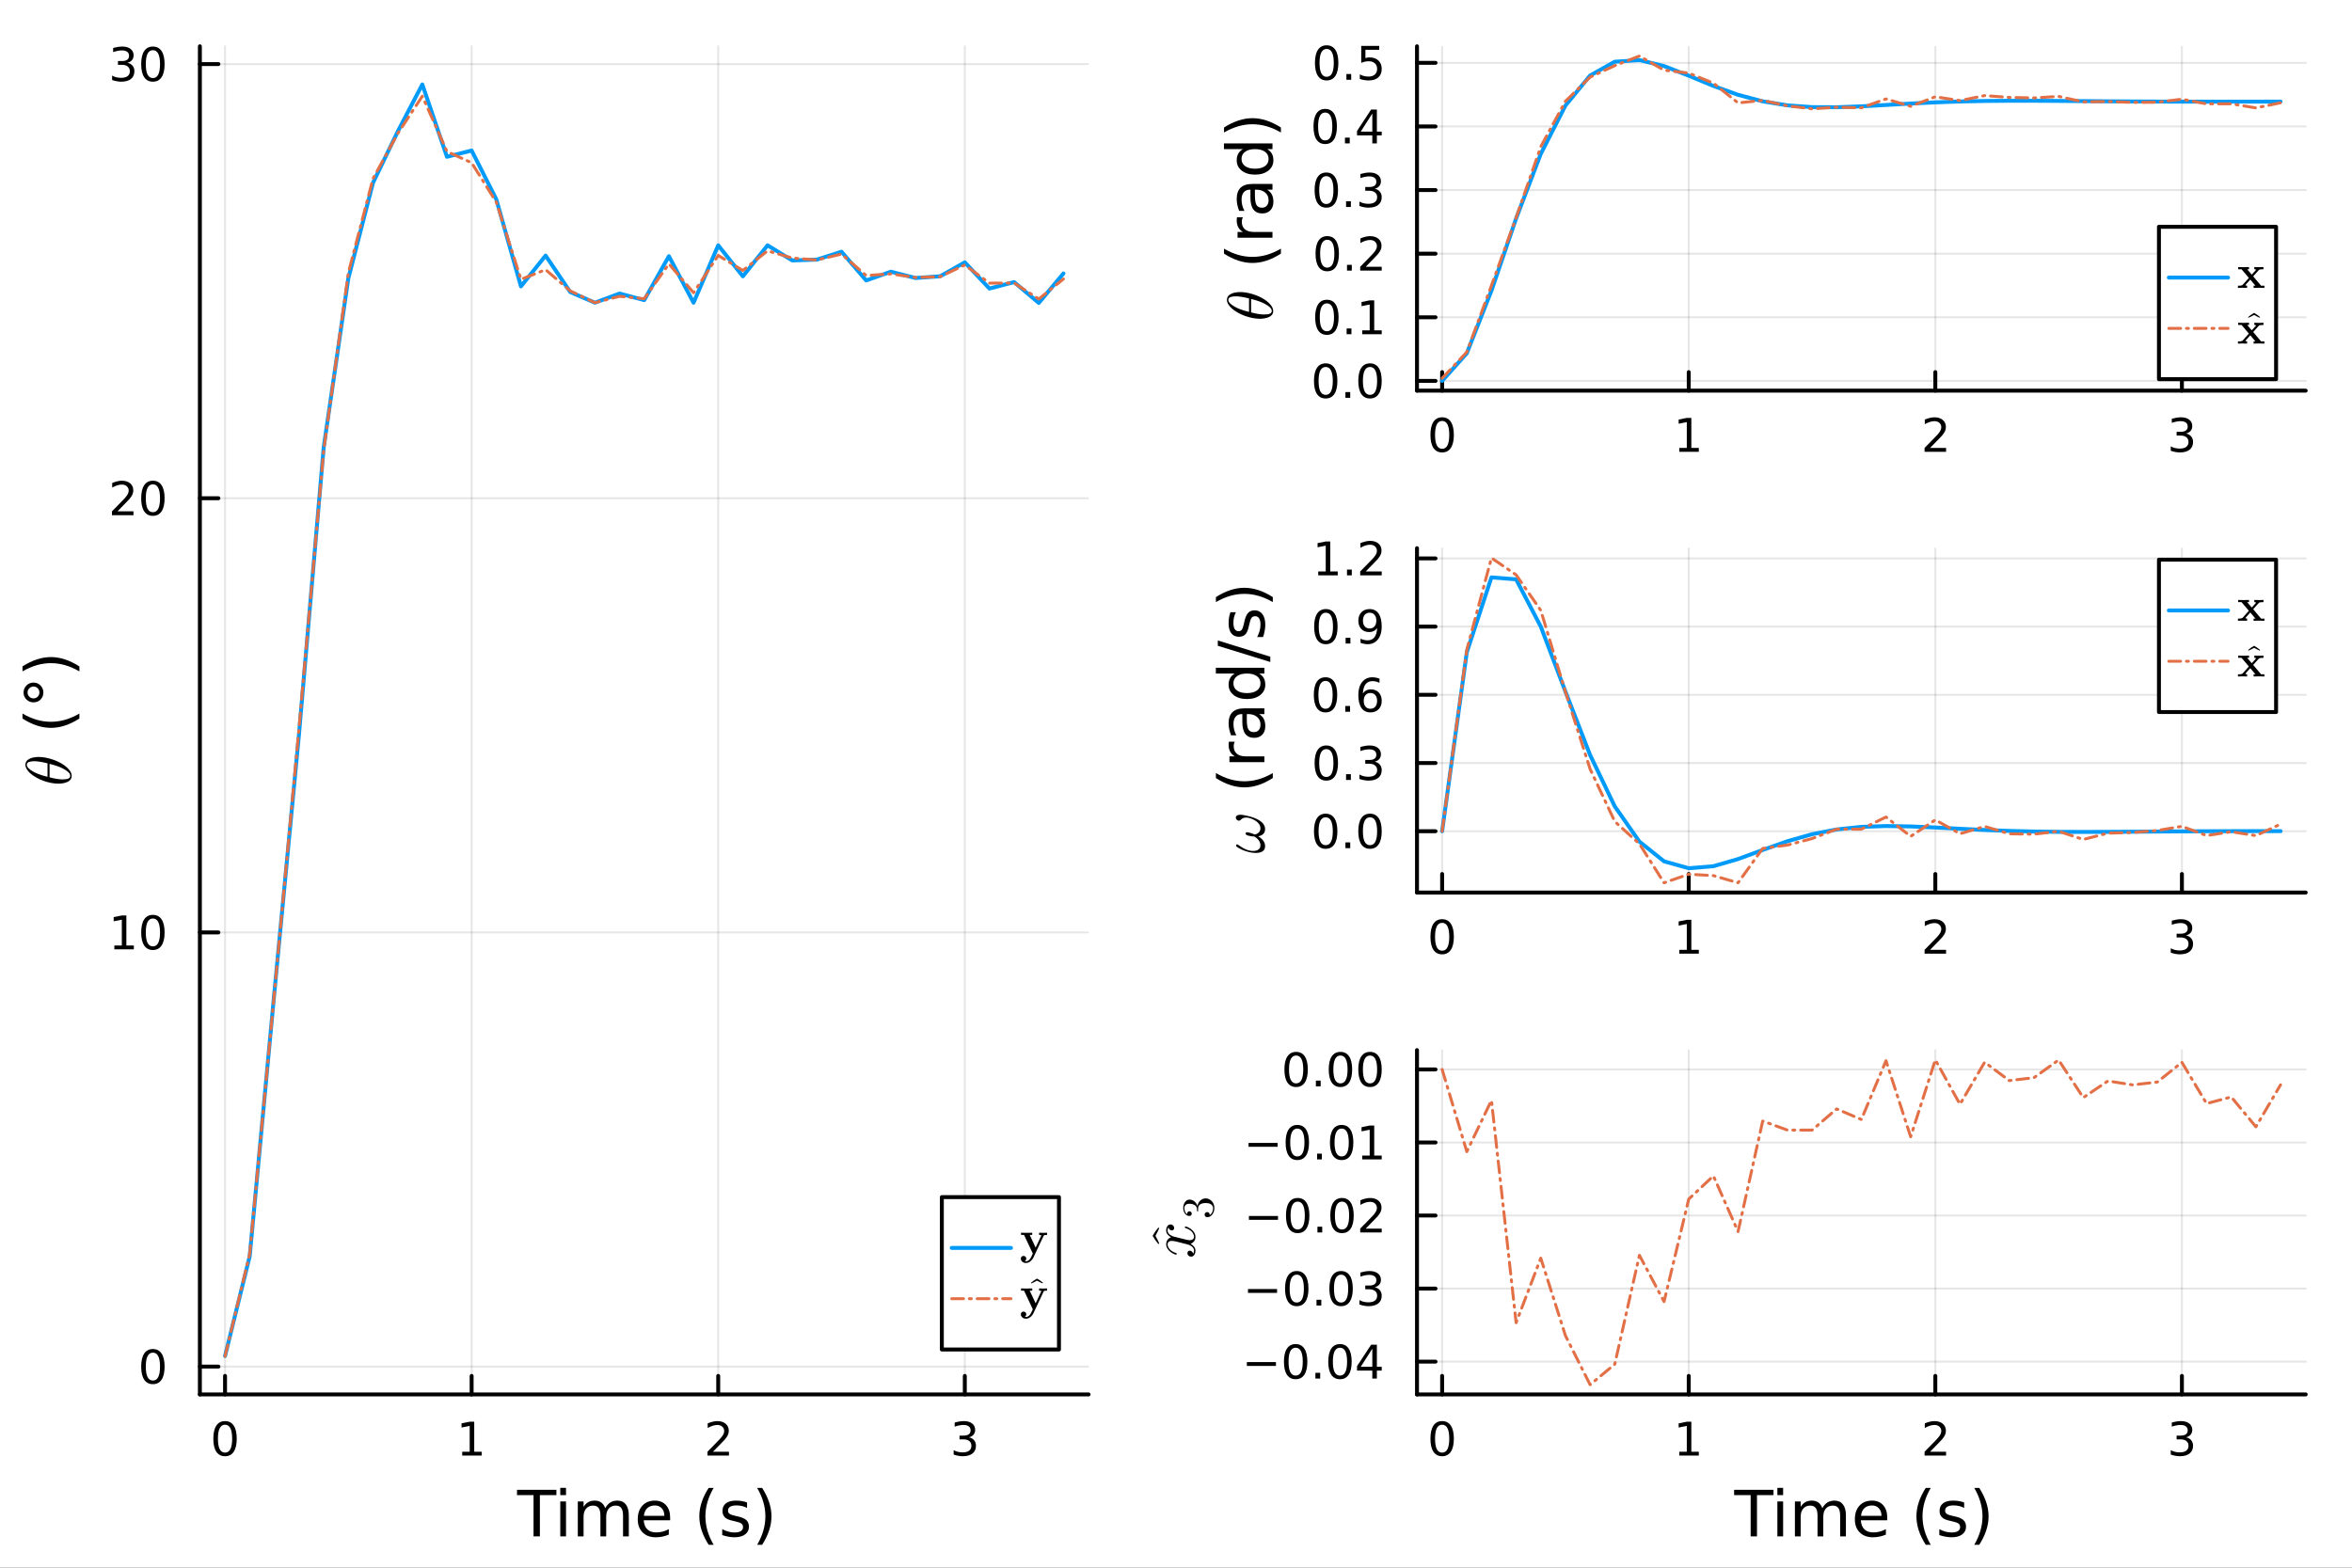 <?xml version="1.0" encoding="utf-8"?>
<svg xmlns="http://www.w3.org/2000/svg" xmlns:xlink="http://www.w3.org/1999/xlink" width="600" height="400" viewBox="0 0 2400 1600">
<rect x="0" y="0" width="2400" height="1600" fill="#333333" stroke="none"/>
<defs>
  <clipPath id="clip530">
    <rect x="0" y="0" width="2400" height="1600"/>
  </clipPath>
</defs>
<path clip-path="url(#clip530)" d="M0 1600 L2400 1600 L2400 0 L0 0  Z" fill="#ffffff" fill-rule="evenodd" fill-opacity="1"/>
<defs>
  <clipPath id="clip531">
    <rect x="480" y="0" width="1681" height="1600"/>
  </clipPath>
</defs>
<path clip-path="url(#clip530)" d="M203.964 1423.18 L1110.81 1423.18 L1110.81 47.244 L203.964 47.244  Z" fill="#ffffff" fill-rule="evenodd" fill-opacity="1"/>
<defs>
  <clipPath id="clip532">
    <rect x="203" y="47" width="908" height="1377"/>
  </clipPath>
</defs>
<polyline clip-path="url(#clip532)" style="stroke:#000000; stroke-linecap:round; stroke-linejoin:round; stroke-width:2; stroke-opacity:0.1; fill:none" points="229.629,1423.18 229.629,47.244 "/>
<polyline clip-path="url(#clip532)" style="stroke:#000000; stroke-linecap:round; stroke-linejoin:round; stroke-width:2; stroke-opacity:0.1; fill:none" points="481.252,1423.18 481.252,47.244 "/>
<polyline clip-path="url(#clip532)" style="stroke:#000000; stroke-linecap:round; stroke-linejoin:round; stroke-width:2; stroke-opacity:0.1; fill:none" points="732.874,1423.18 732.874,47.244 "/>
<polyline clip-path="url(#clip532)" style="stroke:#000000; stroke-linecap:round; stroke-linejoin:round; stroke-width:2; stroke-opacity:0.1; fill:none" points="984.497,1423.18 984.497,47.244 "/>
<polyline clip-path="url(#clip532)" style="stroke:#000000; stroke-linecap:round; stroke-linejoin:round; stroke-width:2; stroke-opacity:0.1; fill:none" points="203.964,1394.75 1110.81,1394.75 "/>
<polyline clip-path="url(#clip532)" style="stroke:#000000; stroke-linecap:round; stroke-linejoin:round; stroke-width:2; stroke-opacity:0.1; fill:none" points="203.964,951.636 1110.81,951.636 "/>
<polyline clip-path="url(#clip532)" style="stroke:#000000; stroke-linecap:round; stroke-linejoin:round; stroke-width:2; stroke-opacity:0.1; fill:none" points="203.964,508.527 1110.81,508.527 "/>
<polyline clip-path="url(#clip532)" style="stroke:#000000; stroke-linecap:round; stroke-linejoin:round; stroke-width:2; stroke-opacity:0.1; fill:none" points="203.964,65.417 1110.81,65.417 "/>
<polyline clip-path="url(#clip530)" style="stroke:#000000; stroke-linecap:round; stroke-linejoin:round; stroke-width:4; stroke-opacity:1; fill:none" points="203.964,1423.18 1110.81,1423.18 "/>
<polyline clip-path="url(#clip530)" style="stroke:#000000; stroke-linecap:round; stroke-linejoin:round; stroke-width:4; stroke-opacity:1; fill:none" points="229.629,1423.18 229.629,1404.28 "/>
<polyline clip-path="url(#clip530)" style="stroke:#000000; stroke-linecap:round; stroke-linejoin:round; stroke-width:4; stroke-opacity:1; fill:none" points="481.252,1423.18 481.252,1404.28 "/>
<polyline clip-path="url(#clip530)" style="stroke:#000000; stroke-linecap:round; stroke-linejoin:round; stroke-width:4; stroke-opacity:1; fill:none" points="732.874,1423.18 732.874,1404.28 "/>
<polyline clip-path="url(#clip530)" style="stroke:#000000; stroke-linecap:round; stroke-linejoin:round; stroke-width:4; stroke-opacity:1; fill:none" points="984.497,1423.18 984.497,1404.28 "/>
<path clip-path="url(#clip530)" d="M229.629 1454.1 Q226.018 1454.1 224.189 1457.66 Q222.384 1461.2 222.384 1468.33 Q222.384 1475.44 224.189 1479.01 Q226.018 1482.55 229.629 1482.55 Q233.263 1482.55 235.069 1479.01 Q236.898 1475.44 236.898 1468.33 Q236.898 1461.2 235.069 1457.66 Q233.263 1454.1 229.629 1454.1 M229.629 1450.39 Q235.439 1450.39 238.495 1455 Q241.573 1459.58 241.573 1468.33 Q241.573 1477.06 238.495 1481.67 Q235.439 1486.25 229.629 1486.25 Q223.819 1486.25 220.74 1481.67 Q217.685 1477.06 217.685 1468.33 Q217.685 1459.58 220.74 1455 Q223.819 1450.39 229.629 1450.39 Z" fill="#000000" fill-rule="nonzero" fill-opacity="1" /><path clip-path="url(#clip530)" d="M471.634 1481.64 L479.273 1481.64 L479.273 1455.28 L470.962 1456.95 L470.962 1452.69 L479.226 1451.02 L483.902 1451.02 L483.902 1481.64 L491.541 1481.64 L491.541 1485.58 L471.634 1485.58 L471.634 1481.64 Z" fill="#000000" fill-rule="nonzero" fill-opacity="1" /><path clip-path="url(#clip530)" d="M727.527 1481.64 L743.847 1481.64 L743.847 1485.58 L721.902 1485.58 L721.902 1481.64 Q724.564 1478.89 729.148 1474.26 Q733.754 1469.61 734.935 1468.27 Q737.18 1465.74 738.06 1464.01 Q738.962 1462.25 738.962 1460.56 Q738.962 1457.8 737.018 1456.07 Q735.097 1454.33 731.995 1454.33 Q729.796 1454.33 727.342 1455.09 Q724.912 1455.86 722.134 1457.41 L722.134 1452.69 Q724.958 1451.55 727.411 1450.97 Q729.865 1450.39 731.902 1450.39 Q737.273 1450.39 740.467 1453.08 Q743.661 1455.77 743.661 1460.26 Q743.661 1462.39 742.851 1464.31 Q742.064 1466.2 739.958 1468.8 Q739.379 1469.47 736.277 1472.69 Q733.175 1475.88 727.527 1481.64 Z" fill="#000000" fill-rule="nonzero" fill-opacity="1" /><path clip-path="url(#clip530)" d="M988.745 1466.95 Q992.101 1467.66 993.976 1469.93 Q995.874 1472.2 995.874 1475.53 Q995.874 1480.65 992.356 1483.45 Q988.837 1486.25 982.356 1486.25 Q980.18 1486.25 977.865 1485.81 Q975.574 1485.39 973.12 1484.54 L973.12 1480.02 Q975.064 1481.16 977.379 1481.74 Q979.694 1482.32 982.217 1482.32 Q986.615 1482.32 988.907 1480.58 Q991.222 1478.84 991.222 1475.53 Q991.222 1472.48 989.069 1470.77 Q986.939 1469.03 983.12 1469.03 L979.092 1469.03 L979.092 1465.19 L983.305 1465.19 Q986.754 1465.19 988.583 1463.82 Q990.411 1462.43 990.411 1459.84 Q990.411 1457.18 988.513 1455.77 Q986.638 1454.33 983.12 1454.33 Q981.199 1454.33 978.999 1454.75 Q976.8 1455.16 974.162 1456.04 L974.162 1451.88 Q976.824 1451.14 979.138 1450.77 Q981.476 1450.39 983.536 1450.39 Q988.861 1450.39 991.962 1452.83 Q995.064 1455.23 995.064 1459.35 Q995.064 1462.22 993.421 1464.21 Q991.777 1466.18 988.745 1466.95 Z" fill="#000000" fill-rule="nonzero" fill-opacity="1" /><path clip-path="url(#clip530)" d="M527.559 1520.52 L567.758 1520.52 L567.758 1525.93 L550.889 1525.93 L550.889 1568.04 L544.428 1568.04 L544.428 1525.93 L527.559 1525.93 L527.559 1520.52 Z" fill="#000000" fill-rule="nonzero" fill-opacity="1" /><path clip-path="url(#clip530)" d="M571.705 1532.4 L577.562 1532.4 L577.562 1568.04 L571.705 1568.04 L571.705 1532.4 M571.705 1518.52 L577.562 1518.52 L577.562 1525.93 L571.705 1525.93 L571.705 1518.52 Z" fill="#000000" fill-rule="nonzero" fill-opacity="1" /><path clip-path="url(#clip530)" d="M617.57 1539.24 Q619.766 1535.29 622.822 1533.41 Q625.877 1531.54 630.015 1531.54 Q635.585 1531.54 638.609 1535.45 Q641.633 1539.33 641.633 1546.53 L641.633 1568.04 L635.744 1568.04 L635.744 1546.72 Q635.744 1541.59 633.93 1539.11 Q632.116 1536.63 628.392 1536.63 Q623.84 1536.63 621.199 1539.65 Q618.557 1542.68 618.557 1547.9 L618.557 1568.04 L612.669 1568.04 L612.669 1546.72 Q612.669 1541.56 610.854 1539.11 Q609.04 1536.63 605.252 1536.63 Q600.765 1536.63 598.123 1539.68 Q595.481 1542.71 595.481 1547.9 L595.481 1568.04 L589.593 1568.04 L589.593 1532.4 L595.481 1532.4 L595.481 1537.93 Q597.486 1534.66 600.287 1533.1 Q603.088 1531.54 606.939 1531.54 Q610.822 1531.54 613.528 1533.51 Q616.265 1535.48 617.57 1539.24 Z" fill="#000000" fill-rule="nonzero" fill-opacity="1" /><path clip-path="url(#clip530)" d="M683.805 1548.76 L683.805 1551.62 L656.878 1551.62 Q657.26 1557.67 660.507 1560.85 Q663.785 1564 669.61 1564 Q672.984 1564 676.135 1563.17 Q679.317 1562.35 682.437 1560.69 L682.437 1566.23 Q679.286 1567.57 675.975 1568.27 Q672.665 1568.97 669.26 1568.97 Q660.73 1568.97 655.733 1564 Q650.767 1559.04 650.767 1550.57 Q650.767 1541.82 655.478 1536.69 Q660.22 1531.54 668.241 1531.54 Q675.434 1531.54 679.604 1536.18 Q683.805 1540.8 683.805 1548.76 M677.949 1547.04 Q677.885 1542.23 675.243 1539.37 Q672.633 1536.5 668.305 1536.5 Q663.403 1536.5 660.443 1539.27 Q657.515 1542.04 657.069 1547.07 L677.949 1547.04 Z" fill="#000000" fill-rule="nonzero" fill-opacity="1" /><path clip-path="url(#clip530)" d="M728.206 1518.58 Q723.941 1525.9 721.872 1533.06 Q719.803 1540.23 719.803 1547.58 Q719.803 1554.93 721.872 1562.16 Q723.973 1569.35 728.206 1576.64 L723.114 1576.64 Q718.339 1569.16 715.952 1561.93 Q713.597 1554.71 713.597 1547.58 Q713.597 1540.48 715.952 1533.29 Q718.307 1526.09 723.114 1518.58 L728.206 1518.58 Z" fill="#000000" fill-rule="nonzero" fill-opacity="1" /><path clip-path="url(#clip530)" d="M762.294 1533.45 L762.294 1538.98 Q759.812 1537.71 757.138 1537.07 Q754.465 1536.44 751.6 1536.44 Q747.24 1536.44 745.043 1537.77 Q742.879 1539.11 742.879 1541.79 Q742.879 1543.82 744.439 1545 Q745.998 1546.15 750.709 1547.2 L752.714 1547.64 Q758.952 1548.98 761.562 1551.43 Q764.204 1553.85 764.204 1558.21 Q764.204 1563.17 760.257 1566.07 Q756.343 1568.97 749.468 1568.97 Q746.603 1568.97 743.484 1568.39 Q740.396 1567.85 736.959 1566.74 L736.959 1560.69 Q740.205 1562.38 743.356 1563.24 Q746.508 1564.07 749.595 1564.07 Q753.733 1564.07 755.961 1562.66 Q758.189 1561.23 758.189 1558.65 Q758.189 1556.27 756.565 1554.99 Q754.974 1553.72 749.531 1552.54 L747.494 1552.07 Q742.052 1550.92 739.633 1548.56 Q737.214 1546.18 737.214 1542.04 Q737.214 1537.01 740.778 1534.27 Q744.343 1531.54 750.9 1531.54 Q754.146 1531.54 757.011 1532.01 Q759.876 1532.49 762.294 1533.45 Z" fill="#000000" fill-rule="nonzero" fill-opacity="1" /><path clip-path="url(#clip530)" d="M772.607 1518.58 L777.699 1518.58 Q782.474 1526.09 784.829 1533.29 Q787.216 1540.48 787.216 1547.58 Q787.216 1554.71 784.829 1561.93 Q782.474 1569.16 777.699 1576.64 L772.607 1576.64 Q776.84 1569.35 778.909 1562.16 Q781.01 1554.93 781.01 1547.58 Q781.01 1540.23 778.909 1533.06 Q776.84 1525.9 772.607 1518.58 Z" fill="#000000" fill-rule="nonzero" fill-opacity="1" /><polyline clip-path="url(#clip530)" style="stroke:#000000; stroke-linecap:round; stroke-linejoin:round; stroke-width:4; stroke-opacity:1; fill:none" points="203.964,1423.18 203.964,47.244 "/>
<polyline clip-path="url(#clip530)" style="stroke:#000000; stroke-linecap:round; stroke-linejoin:round; stroke-width:4; stroke-opacity:1; fill:none" points="203.964,1394.75 222.861,1394.75 "/>
<polyline clip-path="url(#clip530)" style="stroke:#000000; stroke-linecap:round; stroke-linejoin:round; stroke-width:4; stroke-opacity:1; fill:none" points="203.964,951.636 222.861,951.636 "/>
<polyline clip-path="url(#clip530)" style="stroke:#000000; stroke-linecap:round; stroke-linejoin:round; stroke-width:4; stroke-opacity:1; fill:none" points="203.964,508.527 222.861,508.527 "/>
<polyline clip-path="url(#clip530)" style="stroke:#000000; stroke-linecap:round; stroke-linejoin:round; stroke-width:4; stroke-opacity:1; fill:none" points="203.964,65.417 222.861,65.417 "/>
<path clip-path="url(#clip530)" d="M156.019 1380.54 Q152.408 1380.54 150.579 1384.11 Q148.774 1387.65 148.774 1394.78 Q148.774 1401.89 150.579 1405.45 Q152.408 1408.99 156.019 1408.99 Q159.653 1408.99 161.459 1405.45 Q163.288 1401.89 163.288 1394.78 Q163.288 1387.65 161.459 1384.11 Q159.653 1380.54 156.019 1380.54 M156.019 1376.84 Q161.829 1376.84 164.885 1381.45 Q167.964 1386.03 167.964 1394.78 Q167.964 1403.51 164.885 1408.11 Q161.829 1412.7 156.019 1412.7 Q150.209 1412.7 147.13 1408.11 Q144.075 1403.51 144.075 1394.78 Q144.075 1386.03 147.13 1381.45 Q150.209 1376.84 156.019 1376.84 Z" fill="#000000" fill-rule="nonzero" fill-opacity="1" /><path clip-path="url(#clip530)" d="M116.668 964.981 L124.306 964.981 L124.306 938.615 L115.996 940.282 L115.996 936.023 L124.26 934.356 L128.936 934.356 L128.936 964.981 L136.575 964.981 L136.575 968.916 L116.668 968.916 L116.668 964.981 Z" fill="#000000" fill-rule="nonzero" fill-opacity="1" /><path clip-path="url(#clip530)" d="M156.019 937.435 Q152.408 937.435 150.579 941 Q148.774 944.541 148.774 951.671 Q148.774 958.777 150.579 962.342 Q152.408 965.884 156.019 965.884 Q159.653 965.884 161.459 962.342 Q163.288 958.777 163.288 951.671 Q163.288 944.541 161.459 941 Q159.653 937.435 156.019 937.435 M156.019 933.731 Q161.829 933.731 164.885 938.338 Q167.964 942.921 167.964 951.671 Q167.964 960.398 164.885 965.004 Q161.829 969.588 156.019 969.588 Q150.209 969.588 147.13 965.004 Q144.075 960.398 144.075 951.671 Q144.075 942.921 147.13 938.338 Q150.209 933.731 156.019 933.731 Z" fill="#000000" fill-rule="nonzero" fill-opacity="1" /><path clip-path="url(#clip530)" d="M119.885 521.872 L136.204 521.872 L136.204 525.807 L114.26 525.807 L114.26 521.872 Q116.922 519.117 121.505 514.487 Q126.112 509.835 127.292 508.492 Q129.538 505.969 130.417 504.233 Q131.32 502.474 131.32 500.784 Q131.32 498.029 129.376 496.293 Q127.455 494.557 124.353 494.557 Q122.154 494.557 119.7 495.321 Q117.269 496.085 114.492 497.636 L114.492 492.913 Q117.316 491.779 119.769 491.2 Q122.223 490.622 124.26 490.622 Q129.63 490.622 132.825 493.307 Q136.019 495.992 136.019 500.483 Q136.019 502.612 135.209 504.534 Q134.422 506.432 132.316 509.024 Q131.737 509.696 128.635 512.913 Q125.533 516.108 119.885 521.872 Z" fill="#000000" fill-rule="nonzero" fill-opacity="1" /><path clip-path="url(#clip530)" d="M156.019 494.325 Q152.408 494.325 150.579 497.89 Q148.774 501.432 148.774 508.562 Q148.774 515.668 150.579 519.233 Q152.408 522.774 156.019 522.774 Q159.653 522.774 161.459 519.233 Q163.288 515.668 163.288 508.562 Q163.288 501.432 161.459 497.89 Q159.653 494.325 156.019 494.325 M156.019 490.622 Q161.829 490.622 164.885 495.228 Q167.964 499.812 167.964 508.562 Q167.964 517.288 164.885 521.895 Q161.829 526.478 156.019 526.478 Q150.209 526.478 147.13 521.895 Q144.075 517.288 144.075 508.562 Q144.075 499.812 147.13 495.228 Q150.209 490.622 156.019 490.622 Z" fill="#000000" fill-rule="nonzero" fill-opacity="1" /><path clip-path="url(#clip530)" d="M130.024 64.063 Q133.38 64.781 135.255 67.049 Q137.154 69.318 137.154 72.651 Q137.154 77.767 133.635 80.568 Q130.117 83.369 123.635 83.369 Q121.459 83.369 119.144 82.929 Q116.853 82.512 114.399 81.656 L114.399 77.142 Q116.343 78.276 118.658 78.855 Q120.973 79.433 123.496 79.433 Q127.894 79.433 130.186 77.697 Q132.501 75.961 132.501 72.651 Q132.501 69.596 130.348 67.883 Q128.218 66.147 124.399 66.147 L120.371 66.147 L120.371 62.304 L124.584 62.304 Q128.033 62.304 129.862 60.938 Q131.691 59.549 131.691 56.957 Q131.691 54.295 129.792 52.883 Q127.917 51.447 124.399 51.447 Q122.478 51.447 120.279 51.864 Q118.08 52.281 115.441 53.16 L115.441 48.994 Q118.103 48.253 120.418 47.883 Q122.755 47.512 124.816 47.512 Q130.14 47.512 133.242 49.943 Q136.343 52.35 136.343 56.471 Q136.343 59.341 134.7 61.332 Q133.056 63.299 130.024 64.063 Z" fill="#000000" fill-rule="nonzero" fill-opacity="1" /><path clip-path="url(#clip530)" d="M156.019 51.216 Q152.408 51.216 150.579 54.781 Q148.774 58.322 148.774 65.452 Q148.774 72.558 150.579 76.123 Q152.408 79.665 156.019 79.665 Q159.653 79.665 161.459 76.123 Q163.288 72.558 163.288 65.452 Q163.288 58.322 161.459 54.781 Q159.653 51.216 156.019 51.216 M156.019 47.512 Q161.829 47.512 164.885 52.119 Q167.964 56.702 167.964 65.452 Q167.964 74.179 164.885 78.785 Q161.829 83.369 156.019 83.369 Q150.209 83.369 147.13 78.785 Q144.075 74.179 144.075 65.452 Q144.075 56.702 147.13 52.119 Q150.209 47.512 156.019 47.512 Z" fill="#000000" fill-rule="nonzero" fill-opacity="1" /><path clip-path="url(#clip530)" d="M39.433 772.564 Q44.844 772.564 50.931 774.303 Q56.986 776.01 61.881 778.715 Q66.744 781.42 69.965 784.963 Q73.153 788.505 73.153 791.887 Q73.153 794.045 71.961 795.655 Q70.737 797.233 68.709 798.103 Q66.647 798.972 64.393 799.391 Q62.106 799.81 59.627 799.81 Q55.923 799.81 51.897 799.005 Q47.839 798.199 44.168 796.847 Q40.464 795.494 37.115 793.594 Q33.733 791.694 31.285 789.6 Q28.805 787.475 27.356 785.092 Q25.907 782.708 25.907 780.486 Q25.907 778.876 26.616 777.588 Q27.292 776.267 28.483 775.43 Q29.643 774.593 31.028 774.013 Q32.413 773.401 34.023 773.111 Q35.601 772.821 36.921 772.692 Q38.21 772.564 39.433 772.564 M35.343 776.911 Q33.701 776.911 32.477 777.04 Q31.221 777.169 29.965 777.523 Q28.709 777.878 28.032 778.65 Q27.356 779.391 27.356 780.551 Q27.356 783.932 34.281 787.733 Q36.438 788.956 39.369 790.051 Q42.3 791.146 43.685 791.533 Q45.069 791.919 48.483 792.821 L48.483 779.037 Q39.691 776.911 35.343 776.911 M50.577 779.617 L50.577 793.336 Q58.628 795.462 63.652 795.462 Q68.032 795.462 69.868 794.56 Q71.671 793.626 71.671 791.887 Q71.671 789.89 69.675 788.022 Q67.646 786.154 63.974 784.254 Q59.208 781.742 50.577 779.617 Z" fill="#000000" fill-rule="nonzero" fill-opacity="1" /><path clip-path="url(#clip530)" d="M22.951 728.256 Q30.271 732.521 37.433 734.59 Q44.594 736.658 51.947 736.658 Q59.299 736.658 66.524 734.59 Q73.717 732.489 81.006 728.256 L81.006 733.348 Q73.526 738.123 66.301 740.51 Q59.076 742.865 51.947 742.865 Q44.849 742.865 37.656 740.51 Q30.462 738.154 22.951 733.348 L22.951 728.256 Z" fill="#000000" fill-rule="nonzero" fill-opacity="1" /><path clip-path="url(#clip530)" d="M28.139 706.74 Q28.139 709.286 29.921 711.036 Q31.672 712.787 34.218 712.787 Q36.732 712.787 38.483 711.036 Q40.202 709.286 40.202 706.74 Q40.202 704.193 38.483 702.443 Q36.732 700.692 34.218 700.692 Q31.703 700.692 29.921 702.475 Q28.139 704.225 28.139 706.74 M24.033 706.74 Q24.033 704.703 24.829 702.825 Q25.592 700.947 27.057 699.578 Q28.489 698.114 30.303 697.382 Q32.117 696.65 34.218 696.65 Q38.419 696.65 41.348 699.61 Q44.244 702.538 44.244 706.803 Q44.244 711.1 41.379 713.965 Q38.515 716.829 34.218 716.829 Q29.953 716.829 26.993 713.901 Q24.033 710.973 24.033 706.74 Z" fill="#000000" fill-rule="nonzero" fill-opacity="1" /><path clip-path="url(#clip530)" d="M22.951 685.224 L22.951 680.131 Q30.462 675.357 37.656 673.001 Q44.849 670.614 51.947 670.614 Q59.076 670.614 66.301 673.001 Q73.526 675.357 81.006 680.131 L81.006 685.224 Q73.717 680.99 66.524 678.921 Q59.299 676.821 51.947 676.821 Q44.594 676.821 37.433 678.921 Q30.271 680.99 22.951 685.224 Z" fill="#000000" fill-rule="nonzero" fill-opacity="1" /><polyline clip-path="url(#clip532)" style="stroke:#009af9; stroke-linecap:round; stroke-linejoin:round; stroke-width:4; stroke-opacity:1; fill:none" points="229.629,1383.92 254.791,1282.23 279.954,1013.13 305.116,749.175 330.278,456.744 355.44,284.013 380.603,186.588 405.765,134.395 430.927,86.186 456.089,160.031 481.252,153.636 506.414,203.376 531.576,292.27 556.739,260.864 581.901,298.081 607.063,308.917 632.225,299.592 657.388,306.297 682.55,261.482 707.712,308.943 732.874,250.385 758.037,282.008 783.199,250.368 808.361,265.779 833.524,264.98 858.686,256.91 883.848,286.242 909.01,277.29 934.173,283.736 959.335,281.981 984.497,267.776 1009.66,294.501 1034.82,287.914 1059.98,309.178 1085.15,279.1 "/>
<polyline clip-path="url(#clip532)" style="stroke:#e26f46; stroke-linecap:round; stroke-linejoin:round; stroke-width:3; stroke-opacity:1; fill:none" stroke-dasharray="12, 6, 2, 6" points="229.629,1384.24 254.791,1279.8 279.954,1013.86 305.116,743.093 330.278,459.913 355.44,278.591 380.603,182.318 405.765,136.441 430.927,98.143 456.089,154.622 481.252,166.14 506.414,206.293 531.576,285.13 556.739,275.246 581.901,296.898 607.063,308.913 632.225,302.406 657.388,304.888 682.55,269.33 707.712,298.777 732.874,260.68 758.037,276.061 783.199,255.996 808.361,263.321 833.524,265.368 858.686,259.282 883.848,281.2 909.01,279.521 934.173,283.21 959.335,282.36 984.497,270.422 1009.66,288.971 1034.82,288.806 1059.98,305.174 1085.15,284.727 "/>
<path clip-path="url(#clip530)" d="M961.069 1377.32 L1080.58 1377.32 L1080.58 1221.8 L961.069 1221.8  Z" fill="#ffffff" fill-rule="evenodd" fill-opacity="1"/>
<polyline clip-path="url(#clip530)" style="stroke:#000000; stroke-linecap:round; stroke-linejoin:round; stroke-width:4; stroke-opacity:1; fill:none" points="961.069,1377.32 1080.58,1377.32 1080.58,1221.8 961.069,1221.8 961.069,1377.32 "/>
<polyline clip-path="url(#clip530)" style="stroke:#009af9; stroke-linecap:round; stroke-linejoin:round; stroke-width:4; stroke-opacity:1; fill:none" points="971.145,1273.64 1031.6,1273.64 "/>
<path clip-path="url(#clip530)" d="M1068.45 1260.37 Q1066.97 1260.37 1066.22 1260.51 Q1065.48 1260.63 1065.29 1260.8 Q1065.1 1260.96 1064.89 1261.38 L1054.58 1283.3 Q1053.48 1285.65 1051.42 1287.33 Q1049.38 1289.02 1046.81 1289.02 Q1044.65 1289.02 1043.15 1287.71 Q1041.68 1286.42 1041.68 1284.59 Q1041.68 1283.28 1042.5 1282.53 Q1043.32 1281.81 1044.42 1281.81 Q1045.64 1281.81 1046.41 1282.58 Q1047.21 1283.35 1047.21 1284.55 Q1047.21 1285.32 1046.88 1285.9 Q1046.55 1286.51 1046.25 1286.72 Q1045.96 1286.96 1045.66 1287.1 Q1046.15 1287.29 1046.81 1287.29 Q1047.79 1287.29 1048.63 1286.89 Q1049.5 1286.51 1050.06 1286 Q1050.65 1285.51 1051.23 1284.62 Q1051.82 1283.75 1052.1 1283.19 Q1052.38 1282.65 1052.8 1281.71 L1053.9 1279.42 L1044.93 1260.37 L1041.87 1260.37 L1041.87 1258.13 L1047.35 1258.27 L1053.3 1258.13 L1053.3 1260.37 L1050.7 1260.37 L1056.79 1273.33 L1062.31 1261.52 L1062.55 1260.96 Q1062.55 1260.7 1061.99 1260.56 Q1061.42 1260.4 1060.86 1260.4 L1060.3 1260.37 L1060.3 1258.13 L1064.66 1258.27 Q1066.72 1258.27 1068.45 1258.13 L1068.45 1260.37 Z" fill="#000000" fill-rule="nonzero" fill-opacity="1" /><polyline clip-path="url(#clip530)" style="stroke:#e26f46; stroke-linecap:round; stroke-linejoin:round; stroke-width:3; stroke-opacity:1; fill:none" stroke-dasharray="12, 6, 2, 6" points="971.145,1325.48 1031.6,1325.48 "/>
<path clip-path="url(#clip530)" d="M1064.26 1309.2 L1063.85 1309.87 Q1061.31 1308.77 1058.15 1307.01 Q1054.98 1308.77 1052.44 1309.87 L1052.05 1309.2 Q1054.82 1306.79 1058.15 1304.93 Q1061.51 1306.8 1064.26 1309.2 Z" fill="#000000" fill-rule="nonzero" fill-opacity="1" /><path clip-path="url(#clip530)" d="M1068.45 1317.22 Q1066.97 1317.22 1066.22 1317.36 Q1065.48 1317.48 1065.29 1317.64 Q1065.1 1317.8 1064.89 1318.23 L1054.58 1340.15 Q1053.48 1342.49 1051.42 1344.18 Q1049.38 1345.86 1046.81 1345.86 Q1044.65 1345.86 1043.15 1344.55 Q1041.68 1343.26 1041.68 1341.44 Q1041.68 1340.13 1042.5 1339.38 Q1043.32 1338.65 1044.42 1338.65 Q1045.64 1338.65 1046.41 1339.42 Q1047.21 1340.2 1047.21 1341.39 Q1047.21 1342.16 1046.88 1342.75 Q1046.55 1343.36 1046.25 1343.57 Q1045.96 1343.8 1045.66 1343.94 Q1046.15 1344.13 1046.81 1344.13 Q1047.79 1344.13 1048.63 1343.73 Q1049.5 1343.36 1050.06 1342.84 Q1050.65 1342.35 1051.23 1341.46 Q1051.82 1340.59 1052.1 1340.03 Q1052.38 1339.49 1052.8 1338.56 L1053.9 1336.26 L1044.93 1317.22 L1041.87 1317.22 L1041.87 1314.97 L1047.35 1315.11 L1053.3 1314.97 L1053.3 1317.22 L1050.7 1317.22 L1056.79 1330.17 L1062.31 1318.37 L1062.55 1317.8 Q1062.55 1317.55 1061.99 1317.41 Q1061.42 1317.24 1060.86 1317.24 L1060.3 1317.22 L1060.3 1314.97 L1064.66 1315.11 Q1066.72 1315.11 1068.45 1314.97 L1068.45 1317.22 Z" fill="#000000" fill-rule="nonzero" fill-opacity="1" /><path clip-path="url(#clip530)" d="M1445.91 398.692 L2352.76 398.692 L2352.76 47.244 L1445.91 47.244  Z" fill="#ffffff" fill-rule="evenodd" fill-opacity="1"/>
<defs>
  <clipPath id="clip533">
    <rect x="1445" y="47" width="908" height="352"/>
  </clipPath>
</defs>
<polyline clip-path="url(#clip533)" style="stroke:#000000; stroke-linecap:round; stroke-linejoin:round; stroke-width:2; stroke-opacity:0.1; fill:none" points="1471.57,398.692 1471.57,47.244 "/>
<polyline clip-path="url(#clip533)" style="stroke:#000000; stroke-linecap:round; stroke-linejoin:round; stroke-width:2; stroke-opacity:0.1; fill:none" points="1723.2,398.692 1723.2,47.244 "/>
<polyline clip-path="url(#clip533)" style="stroke:#000000; stroke-linecap:round; stroke-linejoin:round; stroke-width:2; stroke-opacity:0.1; fill:none" points="1974.82,398.692 1974.82,47.244 "/>
<polyline clip-path="url(#clip533)" style="stroke:#000000; stroke-linecap:round; stroke-linejoin:round; stroke-width:2; stroke-opacity:0.1; fill:none" points="2226.44,398.692 2226.44,47.244 "/>
<polyline clip-path="url(#clip533)" style="stroke:#000000; stroke-linecap:round; stroke-linejoin:round; stroke-width:2; stroke-opacity:0.1; fill:none" points="1445.91,388.745 2352.76,388.745 "/>
<polyline clip-path="url(#clip533)" style="stroke:#000000; stroke-linecap:round; stroke-linejoin:round; stroke-width:2; stroke-opacity:0.1; fill:none" points="1445.91,323.825 2352.76,323.825 "/>
<polyline clip-path="url(#clip533)" style="stroke:#000000; stroke-linecap:round; stroke-linejoin:round; stroke-width:2; stroke-opacity:0.1; fill:none" points="1445.91,258.904 2352.76,258.904 "/>
<polyline clip-path="url(#clip533)" style="stroke:#000000; stroke-linecap:round; stroke-linejoin:round; stroke-width:2; stroke-opacity:0.1; fill:none" points="1445.91,193.984 2352.76,193.984 "/>
<polyline clip-path="url(#clip533)" style="stroke:#000000; stroke-linecap:round; stroke-linejoin:round; stroke-width:2; stroke-opacity:0.1; fill:none" points="1445.91,129.063 2352.76,129.063 "/>
<polyline clip-path="url(#clip533)" style="stroke:#000000; stroke-linecap:round; stroke-linejoin:round; stroke-width:2; stroke-opacity:0.1; fill:none" points="1445.91,64.143 2352.76,64.143 "/>
<polyline clip-path="url(#clip530)" style="stroke:#000000; stroke-linecap:round; stroke-linejoin:round; stroke-width:4; stroke-opacity:1; fill:none" points="1445.91,398.692 2352.76,398.692 "/>
<polyline clip-path="url(#clip530)" style="stroke:#000000; stroke-linecap:round; stroke-linejoin:round; stroke-width:4; stroke-opacity:1; fill:none" points="1471.57,398.692 1471.57,379.794 "/>
<polyline clip-path="url(#clip530)" style="stroke:#000000; stroke-linecap:round; stroke-linejoin:round; stroke-width:4; stroke-opacity:1; fill:none" points="1723.2,398.692 1723.2,379.794 "/>
<polyline clip-path="url(#clip530)" style="stroke:#000000; stroke-linecap:round; stroke-linejoin:round; stroke-width:4; stroke-opacity:1; fill:none" points="1974.82,398.692 1974.82,379.794 "/>
<polyline clip-path="url(#clip530)" style="stroke:#000000; stroke-linecap:round; stroke-linejoin:round; stroke-width:4; stroke-opacity:1; fill:none" points="2226.44,398.692 2226.44,379.794 "/>
<path clip-path="url(#clip530)" d="M1471.57 429.611 Q1467.96 429.611 1466.13 433.175 Q1464.33 436.717 1464.33 443.847 Q1464.33 450.953 1466.13 454.518 Q1467.96 458.059 1471.57 458.059 Q1475.21 458.059 1477.01 454.518 Q1478.84 450.953 1478.84 443.847 Q1478.84 436.717 1477.01 433.175 Q1475.21 429.611 1471.57 429.611 M1471.57 425.907 Q1477.38 425.907 1480.44 430.513 Q1483.52 435.097 1483.52 443.847 Q1483.52 452.573 1480.44 457.18 Q1477.38 461.763 1471.57 461.763 Q1465.76 461.763 1462.68 457.18 Q1459.63 452.573 1459.63 443.847 Q1459.63 435.097 1462.68 430.513 Q1465.76 425.907 1471.57 425.907 Z" fill="#000000" fill-rule="nonzero" fill-opacity="1" /><path clip-path="url(#clip530)" d="M1713.58 457.157 L1721.22 457.157 L1721.22 430.791 L1712.91 432.458 L1712.91 428.199 L1721.17 426.532 L1725.85 426.532 L1725.85 457.157 L1733.49 457.157 L1733.49 461.092 L1713.58 461.092 L1713.58 457.157 Z" fill="#000000" fill-rule="nonzero" fill-opacity="1" /><path clip-path="url(#clip530)" d="M1969.47 457.157 L1985.79 457.157 L1985.79 461.092 L1963.85 461.092 L1963.85 457.157 Q1966.51 454.402 1971.09 449.772 Q1975.7 445.12 1976.88 443.777 Q1979.12 441.254 1980 439.518 Q1980.91 437.759 1980.91 436.069 Q1980.91 433.314 1978.96 431.578 Q1977.04 429.842 1973.94 429.842 Q1971.74 429.842 1969.29 430.606 Q1966.86 431.37 1964.08 432.921 L1964.08 428.199 Q1966.9 427.064 1969.36 426.486 Q1971.81 425.907 1973.85 425.907 Q1979.22 425.907 1982.41 428.592 Q1985.61 431.277 1985.61 435.768 Q1985.61 437.898 1984.8 439.819 Q1984.01 441.717 1981.9 444.31 Q1981.32 444.981 1978.22 448.198 Q1975.12 451.393 1969.47 457.157 Z" fill="#000000" fill-rule="nonzero" fill-opacity="1" /><path clip-path="url(#clip530)" d="M2230.69 442.458 Q2234.05 443.175 2235.92 445.444 Q2237.82 447.712 2237.82 451.046 Q2237.82 456.161 2234.3 458.962 Q2230.78 461.763 2224.3 461.763 Q2222.12 461.763 2219.81 461.323 Q2217.52 460.907 2215.06 460.05 L2215.06 455.536 Q2217.01 456.671 2219.32 457.249 Q2221.64 457.828 2224.16 457.828 Q2228.56 457.828 2230.85 456.092 Q2233.17 454.356 2233.17 451.046 Q2233.17 447.99 2231.01 446.277 Q2228.88 444.541 2225.06 444.541 L2221.04 444.541 L2221.04 440.698 L2225.25 440.698 Q2228.7 440.698 2230.53 439.333 Q2232.36 437.944 2232.36 435.351 Q2232.36 432.689 2230.46 431.277 Q2228.58 429.842 2225.06 429.842 Q2223.14 429.842 2220.94 430.259 Q2218.74 430.675 2216.11 431.555 L2216.11 427.388 Q2218.77 426.648 2221.08 426.277 Q2223.42 425.907 2225.48 425.907 Q2230.8 425.907 2233.91 428.337 Q2237.01 430.745 2237.01 434.865 Q2237.01 437.736 2235.36 439.726 Q2233.72 441.694 2230.69 442.458 Z" fill="#000000" fill-rule="nonzero" fill-opacity="1" /><polyline clip-path="url(#clip530)" style="stroke:#000000; stroke-linecap:round; stroke-linejoin:round; stroke-width:4; stroke-opacity:1; fill:none" points="1445.91,398.692 1445.91,47.244 "/>
<polyline clip-path="url(#clip530)" style="stroke:#000000; stroke-linecap:round; stroke-linejoin:round; stroke-width:4; stroke-opacity:1; fill:none" points="1445.91,388.745 1464.81,388.745 "/>
<polyline clip-path="url(#clip530)" style="stroke:#000000; stroke-linecap:round; stroke-linejoin:round; stroke-width:4; stroke-opacity:1; fill:none" points="1445.91,323.825 1464.81,323.825 "/>
<polyline clip-path="url(#clip530)" style="stroke:#000000; stroke-linecap:round; stroke-linejoin:round; stroke-width:4; stroke-opacity:1; fill:none" points="1445.91,258.904 1464.81,258.904 "/>
<polyline clip-path="url(#clip530)" style="stroke:#000000; stroke-linecap:round; stroke-linejoin:round; stroke-width:4; stroke-opacity:1; fill:none" points="1445.91,193.984 1464.81,193.984 "/>
<polyline clip-path="url(#clip530)" style="stroke:#000000; stroke-linecap:round; stroke-linejoin:round; stroke-width:4; stroke-opacity:1; fill:none" points="1445.91,129.063 1464.81,129.063 "/>
<polyline clip-path="url(#clip530)" style="stroke:#000000; stroke-linecap:round; stroke-linejoin:round; stroke-width:4; stroke-opacity:1; fill:none" points="1445.91,64.143 1464.81,64.143 "/>
<path clip-path="url(#clip530)" d="M1352.73 374.544 Q1349.12 374.544 1347.29 378.109 Q1345.49 381.65 1345.49 388.78 Q1345.49 395.886 1347.29 399.451 Q1349.12 402.993 1352.73 402.993 Q1356.37 402.993 1358.17 399.451 Q1360 395.886 1360 388.78 Q1360 381.65 1358.17 378.109 Q1356.37 374.544 1352.73 374.544 M1352.73 370.84 Q1358.54 370.84 1361.6 375.447 Q1364.68 380.03 1364.68 388.78 Q1364.68 397.507 1361.6 402.113 Q1358.54 406.697 1352.73 406.697 Q1346.92 406.697 1343.84 402.113 Q1340.79 397.507 1340.79 388.78 Q1340.79 380.03 1343.84 375.447 Q1346.92 370.84 1352.73 370.84 Z" fill="#000000" fill-rule="nonzero" fill-opacity="1" /><path clip-path="url(#clip530)" d="M1372.89 400.146 L1377.78 400.146 L1377.78 406.025 L1372.89 406.025 L1372.89 400.146 Z" fill="#000000" fill-rule="nonzero" fill-opacity="1" /><path clip-path="url(#clip530)" d="M1397.96 374.544 Q1394.35 374.544 1392.52 378.109 Q1390.72 381.65 1390.72 388.78 Q1390.72 395.886 1392.52 399.451 Q1394.35 402.993 1397.96 402.993 Q1401.6 402.993 1403.4 399.451 Q1405.23 395.886 1405.23 388.78 Q1405.23 381.65 1403.4 378.109 Q1401.6 374.544 1397.96 374.544 M1397.96 370.84 Q1403.77 370.84 1406.83 375.447 Q1409.91 380.03 1409.91 388.78 Q1409.91 397.507 1406.83 402.113 Q1403.77 406.697 1397.96 406.697 Q1392.15 406.697 1389.07 402.113 Q1386.02 397.507 1386.02 388.78 Q1386.02 380.03 1389.07 375.447 Q1392.15 370.84 1397.96 370.84 Z" fill="#000000" fill-rule="nonzero" fill-opacity="1" /><path clip-path="url(#clip530)" d="M1353.96 309.623 Q1350.35 309.623 1348.52 313.188 Q1346.71 316.73 1346.71 323.859 Q1346.71 330.966 1348.52 334.531 Q1350.35 338.072 1353.96 338.072 Q1357.59 338.072 1359.4 334.531 Q1361.23 330.966 1361.23 323.859 Q1361.23 316.73 1359.4 313.188 Q1357.59 309.623 1353.96 309.623 M1353.96 305.92 Q1359.77 305.92 1362.82 310.526 Q1365.9 315.11 1365.9 323.859 Q1365.9 332.586 1362.82 337.193 Q1359.77 341.776 1353.96 341.776 Q1348.15 341.776 1345.07 337.193 Q1342.01 332.586 1342.01 323.859 Q1342.01 315.11 1345.07 310.526 Q1348.15 305.92 1353.96 305.92 Z" fill="#000000" fill-rule="nonzero" fill-opacity="1" /><path clip-path="url(#clip530)" d="M1374.12 335.225 L1379.01 335.225 L1379.01 341.105 L1374.12 341.105 L1374.12 335.225 Z" fill="#000000" fill-rule="nonzero" fill-opacity="1" /><path clip-path="url(#clip530)" d="M1390 337.17 L1397.64 337.17 L1397.64 310.804 L1389.33 312.471 L1389.33 308.211 L1397.59 306.545 L1402.27 306.545 L1402.27 337.17 L1409.91 337.17 L1409.91 341.105 L1390 341.105 L1390 337.17 Z" fill="#000000" fill-rule="nonzero" fill-opacity="1" /><path clip-path="url(#clip530)" d="M1354.33 244.703 Q1350.72 244.703 1348.89 248.268 Q1347.08 251.809 1347.08 258.939 Q1347.08 266.045 1348.89 269.61 Q1350.72 273.152 1354.33 273.152 Q1357.96 273.152 1359.77 269.61 Q1361.6 266.045 1361.6 258.939 Q1361.6 251.809 1359.77 248.268 Q1357.96 244.703 1354.33 244.703 M1354.33 240.999 Q1360.14 240.999 1363.2 245.606 Q1366.27 250.189 1366.27 258.939 Q1366.27 267.666 1363.2 272.272 Q1360.14 276.856 1354.33 276.856 Q1348.52 276.856 1345.44 272.272 Q1342.39 267.666 1342.39 258.939 Q1342.39 250.189 1345.44 245.606 Q1348.52 240.999 1354.33 240.999 Z" fill="#000000" fill-rule="nonzero" fill-opacity="1" /><path clip-path="url(#clip530)" d="M1374.49 270.305 L1379.38 270.305 L1379.38 276.184 L1374.49 276.184 L1374.49 270.305 Z" fill="#000000" fill-rule="nonzero" fill-opacity="1" /><path clip-path="url(#clip530)" d="M1393.59 272.249 L1409.91 272.249 L1409.91 276.184 L1387.96 276.184 L1387.96 272.249 Q1390.63 269.494 1395.21 264.865 Q1399.82 260.212 1401 258.87 Q1403.24 256.346 1404.12 254.61 Q1405.02 252.851 1405.02 251.161 Q1405.02 248.407 1403.08 246.671 Q1401.16 244.934 1398.06 244.934 Q1395.86 244.934 1393.4 245.698 Q1390.97 246.462 1388.19 248.013 L1388.19 243.291 Q1391.02 242.157 1393.47 241.578 Q1395.93 240.999 1397.96 240.999 Q1403.33 240.999 1406.53 243.684 Q1409.72 246.37 1409.72 250.86 Q1409.72 252.99 1408.91 254.911 Q1408.13 256.809 1406.02 259.402 Q1405.44 260.073 1402.34 263.291 Q1399.24 266.485 1393.59 272.249 Z" fill="#000000" fill-rule="nonzero" fill-opacity="1" /><path clip-path="url(#clip530)" d="M1353.38 179.782 Q1349.77 179.782 1347.94 183.347 Q1346.13 186.889 1346.13 194.019 Q1346.13 201.125 1347.94 204.69 Q1349.77 208.231 1353.38 208.231 Q1357.01 208.231 1358.82 204.69 Q1360.65 201.125 1360.65 194.019 Q1360.65 186.889 1358.82 183.347 Q1357.01 179.782 1353.38 179.782 M1353.38 176.079 Q1359.19 176.079 1362.25 180.685 Q1365.32 185.269 1365.32 194.019 Q1365.32 202.745 1362.25 207.352 Q1359.19 211.935 1353.38 211.935 Q1347.57 211.935 1344.49 207.352 Q1341.44 202.745 1341.44 194.019 Q1341.44 185.269 1344.49 180.685 Q1347.57 176.079 1353.38 176.079 Z" fill="#000000" fill-rule="nonzero" fill-opacity="1" /><path clip-path="url(#clip530)" d="M1373.54 205.384 L1378.43 205.384 L1378.43 211.264 L1373.54 211.264 L1373.54 205.384 Z" fill="#000000" fill-rule="nonzero" fill-opacity="1" /><path clip-path="url(#clip530)" d="M1402.78 192.63 Q1406.13 193.347 1408.01 195.616 Q1409.91 197.884 1409.91 201.218 Q1409.91 206.333 1406.39 209.134 Q1402.87 211.935 1396.39 211.935 Q1394.21 211.935 1391.9 211.495 Q1389.61 211.079 1387.15 210.222 L1387.15 205.708 Q1389.1 206.843 1391.41 207.421 Q1393.73 208 1396.25 208 Q1400.65 208 1402.94 206.264 Q1405.26 204.528 1405.26 201.218 Q1405.26 198.162 1403.1 196.449 Q1400.97 194.713 1397.15 194.713 L1393.13 194.713 L1393.13 190.87 L1397.34 190.87 Q1400.79 190.87 1402.62 189.505 Q1404.44 188.116 1404.44 185.523 Q1404.44 182.861 1402.55 181.449 Q1400.67 180.014 1397.15 180.014 Q1395.23 180.014 1393.03 180.431 Q1390.83 180.847 1388.19 181.727 L1388.19 177.56 Q1390.86 176.82 1393.17 176.449 Q1395.51 176.079 1397.57 176.079 Q1402.89 176.079 1406 178.509 Q1409.1 180.917 1409.1 185.037 Q1409.1 187.907 1407.45 189.898 Q1405.81 191.866 1402.78 192.63 Z" fill="#000000" fill-rule="nonzero" fill-opacity="1" /><path clip-path="url(#clip530)" d="M1352.25 114.862 Q1348.63 114.862 1346.81 118.427 Q1345 121.968 1345 129.098 Q1345 136.204 1346.81 139.769 Q1348.63 143.311 1352.25 143.311 Q1355.88 143.311 1357.69 139.769 Q1359.51 136.204 1359.51 129.098 Q1359.51 121.968 1357.69 118.427 Q1355.88 114.862 1352.25 114.862 M1352.25 111.158 Q1358.06 111.158 1361.11 115.765 Q1364.19 120.348 1364.19 129.098 Q1364.19 137.825 1361.11 142.431 Q1358.06 147.015 1352.25 147.015 Q1346.44 147.015 1343.36 142.431 Q1340.3 137.825 1340.3 129.098 Q1340.3 120.348 1343.36 115.765 Q1346.44 111.158 1352.25 111.158 Z" fill="#000000" fill-rule="nonzero" fill-opacity="1" /><path clip-path="url(#clip530)" d="M1372.41 140.464 L1377.29 140.464 L1377.29 146.343 L1372.41 146.343 L1372.41 140.464 Z" fill="#000000" fill-rule="nonzero" fill-opacity="1" /><path clip-path="url(#clip530)" d="M1400.32 115.857 L1388.52 134.306 L1400.32 134.306 L1400.32 115.857 M1399.1 111.783 L1404.98 111.783 L1404.98 134.306 L1409.91 134.306 L1409.91 138.195 L1404.98 138.195 L1404.98 146.343 L1400.32 146.343 L1400.32 138.195 L1384.72 138.195 L1384.72 133.681 L1399.1 111.783 Z" fill="#000000" fill-rule="nonzero" fill-opacity="1" /><path clip-path="url(#clip530)" d="M1353.73 49.941 Q1350.12 49.941 1348.29 53.506 Q1346.48 57.048 1346.48 64.178 Q1346.48 71.284 1348.29 74.849 Q1350.12 78.39 1353.73 78.39 Q1357.36 78.39 1359.17 74.849 Q1361 71.284 1361 64.178 Q1361 57.048 1359.17 53.506 Q1357.36 49.941 1353.73 49.941 M1353.73 46.238 Q1359.54 46.238 1362.59 50.844 Q1365.67 55.428 1365.67 64.178 Q1365.67 72.904 1362.59 77.511 Q1359.54 82.094 1353.73 82.094 Q1347.92 82.094 1344.84 77.511 Q1341.78 72.904 1341.78 64.178 Q1341.78 55.428 1344.84 50.844 Q1347.92 46.238 1353.73 46.238 Z" fill="#000000" fill-rule="nonzero" fill-opacity="1" /><path clip-path="url(#clip530)" d="M1373.89 75.543 L1378.77 75.543 L1378.77 81.423 L1373.89 81.423 L1373.89 75.543 Z" fill="#000000" fill-rule="nonzero" fill-opacity="1" /><path clip-path="url(#clip530)" d="M1389.01 46.863 L1407.36 46.863 L1407.36 50.798 L1393.29 50.798 L1393.29 59.27 Q1394.31 58.923 1395.32 58.761 Q1396.34 58.576 1397.36 58.576 Q1403.15 58.576 1406.53 61.747 Q1409.91 64.918 1409.91 70.335 Q1409.91 75.914 1406.44 79.015 Q1402.96 82.094 1396.64 82.094 Q1394.47 82.094 1392.2 81.724 Q1389.95 81.353 1387.55 80.613 L1387.55 75.914 Q1389.63 77.048 1391.85 77.603 Q1394.07 78.159 1396.55 78.159 Q1400.56 78.159 1402.89 76.052 Q1405.23 73.946 1405.23 70.335 Q1405.23 66.724 1402.89 64.617 Q1400.56 62.511 1396.55 62.511 Q1394.68 62.511 1392.8 62.928 Q1390.95 63.344 1389.01 64.224 L1389.01 46.863 Z" fill="#000000" fill-rule="nonzero" fill-opacity="1" /><path clip-path="url(#clip530)" d="M1265.47 298.084 Q1270.89 298.084 1276.97 299.823 Q1283.03 301.53 1287.92 304.235 Q1292.79 306.941 1296.01 310.483 Q1299.19 314.026 1299.19 317.408 Q1299.19 319.565 1298 321.176 Q1296.78 322.754 1294.75 323.623 Q1292.69 324.493 1290.43 324.912 Q1288.15 325.33 1285.67 325.33 Q1281.96 325.33 1277.94 324.525 Q1273.88 323.72 1270.21 322.367 Q1266.51 321.015 1263.16 319.115 Q1259.77 317.214 1257.33 315.121 Q1254.85 312.995 1253.4 310.612 Q1251.95 308.229 1251.95 306.007 Q1251.95 304.396 1252.66 303.108 Q1253.33 301.788 1254.52 300.95 Q1255.68 300.113 1257.07 299.533 Q1258.45 298.921 1260.06 298.632 Q1261.64 298.342 1262.96 298.213 Q1264.25 298.084 1265.47 298.084 M1261.38 302.432 Q1259.74 302.432 1258.52 302.561 Q1257.26 302.69 1256.01 303.044 Q1254.75 303.398 1254.07 304.171 Q1253.4 304.912 1253.4 306.071 Q1253.4 309.453 1260.32 313.253 Q1262.48 314.477 1265.41 315.572 Q1268.34 316.667 1269.73 317.053 Q1271.11 317.44 1274.52 318.342 L1274.52 304.558 Q1265.73 302.432 1261.38 302.432 M1276.62 305.137 L1276.62 318.857 Q1284.67 320.983 1289.69 320.983 Q1294.07 320.983 1295.91 320.081 Q1297.71 319.147 1297.71 317.408 Q1297.71 315.411 1295.72 313.543 Q1293.69 311.675 1290.02 309.775 Q1285.25 307.263 1276.62 305.137 Z" fill="#000000" fill-rule="nonzero" fill-opacity="1" /><path clip-path="url(#clip530)" d="M1248.99 253.776 Q1256.31 258.041 1263.47 260.11 Q1270.64 262.179 1277.99 262.179 Q1285.34 262.179 1292.57 260.11 Q1299.76 258.009 1307.05 253.776 L1307.05 258.869 Q1299.57 263.643 1292.34 266.03 Q1285.12 268.386 1277.99 268.386 Q1270.89 268.386 1263.7 266.03 Q1256.5 263.675 1248.99 258.869 L1248.99 253.776 Z" fill="#000000" fill-rule="nonzero" fill-opacity="1" /><path clip-path="url(#clip530)" d="M1268.28 221.757 Q1267.71 222.743 1267.45 223.921 Q1267.17 225.067 1267.17 226.467 Q1267.17 231.433 1270.41 234.106 Q1273.63 236.748 1279.67 236.748 L1298.45 236.748 L1298.45 242.636 L1262.81 242.636 L1262.81 236.748 L1268.34 236.748 Q1265.1 234.902 1263.54 231.942 Q1261.95 228.982 1261.95 224.749 Q1261.95 224.144 1262.04 223.412 Q1262.11 222.68 1262.26 221.789 L1268.28 221.757 Z" fill="#000000" fill-rule="nonzero" fill-opacity="1" /><path clip-path="url(#clip530)" d="M1280.53 199.413 Q1280.53 206.511 1282.16 209.248 Q1283.78 211.985 1287.7 211.985 Q1290.81 211.985 1292.66 209.948 Q1294.48 207.879 1294.48 204.347 Q1294.48 199.477 1291.04 196.549 Q1287.57 193.588 1281.84 193.588 L1280.53 193.588 L1280.53 199.413 M1278.12 187.732 L1298.45 187.732 L1298.45 193.588 L1293.04 193.588 Q1296.29 195.594 1297.85 198.586 Q1299.38 201.577 1299.38 205.906 Q1299.38 211.381 1296.32 214.627 Q1293.23 217.842 1288.08 217.842 Q1282.06 217.842 1279.01 213.831 Q1275.95 209.789 1275.95 201.8 L1275.95 193.588 L1275.38 193.588 Q1271.34 193.588 1269.14 196.262 Q1266.91 198.904 1266.91 203.71 Q1266.91 206.766 1267.64 209.662 Q1268.38 212.558 1269.84 215.232 L1264.43 215.232 Q1263.19 212.017 1262.58 208.993 Q1261.95 205.97 1261.95 203.105 Q1261.95 195.371 1265.96 191.551 Q1269.97 187.732 1278.12 187.732 Z" fill="#000000" fill-rule="nonzero" fill-opacity="1" /><path clip-path="url(#clip530)" d="M1268.22 152.211 L1248.93 152.211 L1248.93 146.355 L1298.45 146.355 L1298.45 152.211 L1293.11 152.211 Q1296.29 154.057 1297.85 156.89 Q1299.38 159.691 1299.38 163.638 Q1299.38 170.099 1294.22 174.173 Q1289.06 178.215 1280.66 178.215 Q1272.26 178.215 1267.1 174.173 Q1261.95 170.099 1261.95 163.638 Q1261.95 159.691 1263.51 156.89 Q1265.03 154.057 1268.22 152.211 M1280.66 172.168 Q1287.12 172.168 1290.81 169.526 Q1294.48 166.853 1294.48 162.206 Q1294.48 157.559 1290.81 154.885 Q1287.12 152.211 1280.66 152.211 Q1274.2 152.211 1270.54 154.885 Q1266.85 157.559 1266.85 162.206 Q1266.85 166.853 1270.54 169.526 Q1274.2 172.168 1280.66 172.168 Z" fill="#000000" fill-rule="nonzero" fill-opacity="1" /><path clip-path="url(#clip530)" d="M1248.99 135.215 L1248.99 130.122 Q1256.5 125.348 1263.7 122.993 Q1270.89 120.606 1277.99 120.606 Q1285.12 120.606 1292.34 122.993 Q1299.57 125.348 1307.05 130.122 L1307.05 135.215 Q1299.76 130.982 1292.57 128.913 Q1285.34 126.812 1277.99 126.812 Q1270.64 126.812 1263.47 128.913 Q1256.31 130.982 1248.99 135.215 Z" fill="#000000" fill-rule="nonzero" fill-opacity="1" /><polyline clip-path="url(#clip533)" style="stroke:#009af9; stroke-linecap:round; stroke-linejoin:round; stroke-width:4; stroke-opacity:1; fill:none" points="1471.57,388.745 1496.74,360.554 1521.9,296.602 1547.06,222.959 1572.22,157.055 1597.38,107.726 1622.55,77.081 1647.71,62.993 1672.87,61.311 1698.03,67.434 1723.2,77.274 1748.36,87.719 1773.52,96.77 1798.68,103.437 1823.85,107.517 1849.01,109.329 1874.17,109.452 1899.33,108.53 1924.49,107.132 1949.66,105.686 1974.82,104.459 1999.98,103.575 2025.14,103.051 2050.31,102.836 2075.47,102.844 2100.63,102.986 2125.79,103.186 2150.95,103.386 2176.12,103.552 2201.28,103.669 2226.44,103.737 2251.6,103.762 2276.77,103.758 2301.93,103.736 2327.09,103.708 "/>
<polyline clip-path="url(#clip533)" style="stroke:#e26f46; stroke-linecap:round; stroke-linejoin:round; stroke-width:3; stroke-opacity:1; fill:none" stroke-dasharray="12, 6, 2, 6" points="1471.57,386.058 1496.74,359.352 1521.9,291.348 1547.06,222.111 1572.22,149.699 1597.38,103.333 1622.55,78.715 1647.71,66.984 1672.87,57.191 1698.03,71.633 1723.2,74.578 1748.36,84.846 1773.52,105.005 1798.68,102.478 1823.85,108.014 1849.01,111.087 1874.17,109.423 1899.33,110.057 1924.49,100.965 1949.66,108.495 1974.82,98.753 1999.98,102.686 2025.14,97.555 2050.31,99.428 2075.47,99.952 2100.63,98.395 2125.79,104 2150.95,103.571 2176.12,104.514 2201.28,104.297 2226.44,101.244 2251.6,105.987 2276.77,105.945 2301.93,110.131 2327.09,104.902 "/>
<path clip-path="url(#clip530)" d="M2203.01 386.977 L2322.53 386.977 L2322.53 231.457 L2203.01 231.457  Z" fill="#ffffff" fill-rule="evenodd" fill-opacity="1"/>
<polyline clip-path="url(#clip530)" style="stroke:#000000; stroke-linecap:round; stroke-linejoin:round; stroke-width:4; stroke-opacity:1; fill:none" points="2203.01,386.977 2322.53,386.977 2322.53,231.457 2203.01,231.457 2203.01,386.977 "/>
<polyline clip-path="url(#clip530)" style="stroke:#009af9; stroke-linecap:round; stroke-linejoin:round; stroke-width:4; stroke-opacity:1; fill:none" points="2213.09,283.297 2273.55,283.297 "/>
<path clip-path="url(#clip530)" d="M2310.63 293.836 L2305.36 293.695 L2299.6 293.836 L2299.6 291.587 L2301.47 291.587 L2296.2 285.357 L2291.54 290.58 L2291.21 291.049 Q2291.21 291.26 2291.75 291.423 Q2292.31 291.587 2292.97 291.587 L2292.97 293.836 L2288.03 293.695 L2283.62 293.836 L2283.62 291.587 Q2285.1 291.587 2285.78 291.564 Q2286.48 291.517 2287.28 291.306 Q2288.07 291.096 2288.47 290.674 L2294.75 283.624 L2287.28 274.794 L2283.86 274.794 L2283.86 272.545 L2289.15 272.686 L2294.94 272.545 L2294.94 274.794 L2293.01 274.794 L2297.72 280.298 L2301.75 275.801 Q2301.77 275.777 2302.15 275.215 Q2301.4 274.794 2300.32 274.794 L2300.32 272.545 L2305.26 272.686 L2309.67 272.545 L2309.67 274.794 Q2307.75 274.794 2306.74 274.934 Q2305.76 275.051 2305.45 275.215 Q2305.17 275.379 2304.77 275.801 L2299.17 282.031 L2307.23 291.587 L2310.63 291.587 L2310.63 293.836 Z" fill="#000000" fill-rule="nonzero" fill-opacity="1" /><polyline clip-path="url(#clip530)" style="stroke:#e26f46; stroke-linecap:round; stroke-linejoin:round; stroke-width:3; stroke-opacity:1; fill:none" stroke-dasharray="12, 6, 2, 6" points="2213.09,335.137 2273.55,335.137 "/>
<path clip-path="url(#clip530)" d="M2306.21 323.615 L2305.8 324.287 Q2303.26 323.189 2300.09 321.434 Q2296.93 323.189 2294.39 324.287 L2293.99 323.615 Q2296.76 321.205 2300.09 319.352 Q2303.45 321.221 2306.21 323.615 Z" fill="#000000" fill-rule="nonzero" fill-opacity="1" /><path clip-path="url(#clip530)" d="M2310.63 350.681 L2305.36 350.54 L2299.6 350.681 L2299.6 348.432 L2301.47 348.432 L2296.2 342.202 L2291.54 347.425 L2291.21 347.893 Q2291.21 348.104 2291.75 348.268 Q2292.31 348.432 2292.97 348.432 L2292.97 350.681 L2288.03 350.54 L2283.62 350.681 L2283.62 348.432 Q2285.1 348.432 2285.78 348.409 Q2286.48 348.362 2287.28 348.151 Q2288.07 347.94 2288.47 347.519 L2294.75 340.468 L2287.28 331.638 L2283.86 331.638 L2283.86 329.39 L2289.15 329.53 L2294.94 329.39 L2294.94 331.638 L2293.01 331.638 L2297.72 337.142 L2301.75 332.645 Q2301.77 332.622 2302.15 332.06 Q2301.4 331.638 2300.32 331.638 L2300.32 329.39 L2305.26 329.53 L2309.67 329.39 L2309.67 331.638 Q2307.75 331.638 2306.74 331.779 Q2305.76 331.896 2305.45 332.06 Q2305.17 332.224 2304.77 332.645 L2299.17 338.876 L2307.23 348.432 L2310.63 348.432 L2310.63 350.681 Z" fill="#000000" fill-rule="nonzero" fill-opacity="1" /><path clip-path="url(#clip530)" d="M1445.91 910.936 L2352.76 910.936 L2352.76 559.488 L1445.91 559.488  Z" fill="#ffffff" fill-rule="evenodd" fill-opacity="1"/>
<defs>
  <clipPath id="clip534">
    <rect x="1445" y="559" width="908" height="352"/>
  </clipPath>
</defs>
<polyline clip-path="url(#clip534)" style="stroke:#000000; stroke-linecap:round; stroke-linejoin:round; stroke-width:2; stroke-opacity:0.1; fill:none" points="1471.57,910.936 1471.57,559.488 "/>
<polyline clip-path="url(#clip534)" style="stroke:#000000; stroke-linecap:round; stroke-linejoin:round; stroke-width:2; stroke-opacity:0.1; fill:none" points="1723.2,910.936 1723.2,559.488 "/>
<polyline clip-path="url(#clip534)" style="stroke:#000000; stroke-linecap:round; stroke-linejoin:round; stroke-width:2; stroke-opacity:0.1; fill:none" points="1974.82,910.936 1974.82,559.488 "/>
<polyline clip-path="url(#clip534)" style="stroke:#000000; stroke-linecap:round; stroke-linejoin:round; stroke-width:2; stroke-opacity:0.1; fill:none" points="2226.44,910.936 2226.44,559.488 "/>
<polyline clip-path="url(#clip534)" style="stroke:#000000; stroke-linecap:round; stroke-linejoin:round; stroke-width:2; stroke-opacity:0.1; fill:none" points="1445.91,848.356 2352.76,848.356 "/>
<polyline clip-path="url(#clip534)" style="stroke:#000000; stroke-linecap:round; stroke-linejoin:round; stroke-width:2; stroke-opacity:0.1; fill:none" points="1445.91,778.746 2352.76,778.746 "/>
<polyline clip-path="url(#clip534)" style="stroke:#000000; stroke-linecap:round; stroke-linejoin:round; stroke-width:2; stroke-opacity:0.1; fill:none" points="1445.91,709.136 2352.76,709.136 "/>
<polyline clip-path="url(#clip534)" style="stroke:#000000; stroke-linecap:round; stroke-linejoin:round; stroke-width:2; stroke-opacity:0.1; fill:none" points="1445.91,639.526 2352.76,639.526 "/>
<polyline clip-path="url(#clip534)" style="stroke:#000000; stroke-linecap:round; stroke-linejoin:round; stroke-width:2; stroke-opacity:0.1; fill:none" points="1445.91,569.917 2352.76,569.917 "/>
<polyline clip-path="url(#clip530)" style="stroke:#000000; stroke-linecap:round; stroke-linejoin:round; stroke-width:4; stroke-opacity:1; fill:none" points="1445.91,910.936 2352.76,910.936 "/>
<polyline clip-path="url(#clip530)" style="stroke:#000000; stroke-linecap:round; stroke-linejoin:round; stroke-width:4; stroke-opacity:1; fill:none" points="1471.57,910.936 1471.57,892.038 "/>
<polyline clip-path="url(#clip530)" style="stroke:#000000; stroke-linecap:round; stroke-linejoin:round; stroke-width:4; stroke-opacity:1; fill:none" points="1723.2,910.936 1723.2,892.038 "/>
<polyline clip-path="url(#clip530)" style="stroke:#000000; stroke-linecap:round; stroke-linejoin:round; stroke-width:4; stroke-opacity:1; fill:none" points="1974.82,910.936 1974.82,892.038 "/>
<polyline clip-path="url(#clip530)" style="stroke:#000000; stroke-linecap:round; stroke-linejoin:round; stroke-width:4; stroke-opacity:1; fill:none" points="2226.44,910.936 2226.44,892.038 "/>
<path clip-path="url(#clip530)" d="M1471.57 941.855 Q1467.96 941.855 1466.13 945.419 Q1464.33 948.961 1464.33 956.091 Q1464.33 963.197 1466.13 966.762 Q1467.96 970.303 1471.57 970.303 Q1475.21 970.303 1477.01 966.762 Q1478.84 963.197 1478.84 956.091 Q1478.84 948.961 1477.01 945.419 Q1475.21 941.855 1471.57 941.855 M1471.57 938.151 Q1477.38 938.151 1480.44 942.757 Q1483.52 947.341 1483.52 956.091 Q1483.52 964.817 1480.44 969.424 Q1477.38 974.007 1471.57 974.007 Q1465.76 974.007 1462.68 969.424 Q1459.63 964.817 1459.63 956.091 Q1459.63 947.341 1462.68 942.757 Q1465.76 938.151 1471.57 938.151 Z" fill="#000000" fill-rule="nonzero" fill-opacity="1" /><path clip-path="url(#clip530)" d="M1713.58 969.401 L1721.22 969.401 L1721.22 943.035 L1712.91 944.702 L1712.91 940.443 L1721.17 938.776 L1725.85 938.776 L1725.85 969.401 L1733.49 969.401 L1733.49 973.336 L1713.58 973.336 L1713.58 969.401 Z" fill="#000000" fill-rule="nonzero" fill-opacity="1" /><path clip-path="url(#clip530)" d="M1969.47 969.401 L1985.79 969.401 L1985.79 973.336 L1963.85 973.336 L1963.85 969.401 Q1966.51 966.646 1971.09 962.016 Q1975.7 957.364 1976.88 956.021 Q1979.12 953.498 1980 951.762 Q1980.91 950.003 1980.91 948.313 Q1980.91 945.558 1978.96 943.822 Q1977.04 942.086 1973.94 942.086 Q1971.74 942.086 1969.29 942.85 Q1966.86 943.614 1964.08 945.165 L1964.08 940.443 Q1966.9 939.308 1969.36 938.73 Q1971.81 938.151 1973.85 938.151 Q1979.22 938.151 1982.41 940.836 Q1985.61 943.521 1985.61 948.012 Q1985.61 950.142 1984.8 952.063 Q1984.01 953.961 1981.9 956.554 Q1981.32 957.225 1978.22 960.442 Q1975.12 963.637 1969.47 969.401 Z" fill="#000000" fill-rule="nonzero" fill-opacity="1" /><path clip-path="url(#clip530)" d="M2230.69 954.702 Q2234.05 955.419 2235.92 957.688 Q2237.82 959.956 2237.82 963.29 Q2237.82 968.405 2234.3 971.206 Q2230.78 974.007 2224.3 974.007 Q2222.12 974.007 2219.81 973.567 Q2217.52 973.151 2215.06 972.294 L2215.06 967.78 Q2217.01 968.915 2219.32 969.493 Q2221.64 970.072 2224.16 970.072 Q2228.56 970.072 2230.85 968.336 Q2233.17 966.6 2233.17 963.29 Q2233.17 960.234 2231.01 958.521 Q2228.88 956.785 2225.06 956.785 L2221.04 956.785 L2221.04 952.942 L2225.25 952.942 Q2228.7 952.942 2230.53 951.577 Q2232.36 950.188 2232.36 947.595 Q2232.36 944.933 2230.46 943.521 Q2228.58 942.086 2225.06 942.086 Q2223.14 942.086 2220.94 942.503 Q2218.74 942.919 2216.11 943.799 L2216.11 939.632 Q2218.77 938.892 2221.08 938.521 Q2223.42 938.151 2225.48 938.151 Q2230.8 938.151 2233.91 940.581 Q2237.01 942.989 2237.01 947.109 Q2237.01 949.979 2235.36 951.97 Q2233.72 953.938 2230.69 954.702 Z" fill="#000000" fill-rule="nonzero" fill-opacity="1" /><polyline clip-path="url(#clip530)" style="stroke:#000000; stroke-linecap:round; stroke-linejoin:round; stroke-width:4; stroke-opacity:1; fill:none" points="1445.91,910.936 1445.91,559.488 "/>
<polyline clip-path="url(#clip530)" style="stroke:#000000; stroke-linecap:round; stroke-linejoin:round; stroke-width:4; stroke-opacity:1; fill:none" points="1445.91,848.356 1464.81,848.356 "/>
<polyline clip-path="url(#clip530)" style="stroke:#000000; stroke-linecap:round; stroke-linejoin:round; stroke-width:4; stroke-opacity:1; fill:none" points="1445.91,778.746 1464.81,778.746 "/>
<polyline clip-path="url(#clip530)" style="stroke:#000000; stroke-linecap:round; stroke-linejoin:round; stroke-width:4; stroke-opacity:1; fill:none" points="1445.91,709.136 1464.81,709.136 "/>
<polyline clip-path="url(#clip530)" style="stroke:#000000; stroke-linecap:round; stroke-linejoin:round; stroke-width:4; stroke-opacity:1; fill:none" points="1445.91,639.526 1464.81,639.526 "/>
<polyline clip-path="url(#clip530)" style="stroke:#000000; stroke-linecap:round; stroke-linejoin:round; stroke-width:4; stroke-opacity:1; fill:none" points="1445.91,569.917 1464.81,569.917 "/>
<path clip-path="url(#clip530)" d="M1352.73 834.155 Q1349.12 834.155 1347.29 837.72 Q1345.49 841.261 1345.49 848.391 Q1345.49 855.497 1347.29 859.062 Q1349.12 862.604 1352.73 862.604 Q1356.37 862.604 1358.17 859.062 Q1360 855.497 1360 848.391 Q1360 841.261 1358.17 837.72 Q1356.37 834.155 1352.73 834.155 M1352.73 830.451 Q1358.54 830.451 1361.6 835.057 Q1364.68 839.641 1364.68 848.391 Q1364.68 857.118 1361.6 861.724 Q1358.54 866.307 1352.73 866.307 Q1346.92 866.307 1343.84 861.724 Q1340.79 857.118 1340.79 848.391 Q1340.79 839.641 1343.84 835.057 Q1346.92 830.451 1352.73 830.451 Z" fill="#000000" fill-rule="nonzero" fill-opacity="1" /><path clip-path="url(#clip530)" d="M1372.89 859.756 L1377.78 859.756 L1377.78 865.636 L1372.89 865.636 L1372.89 859.756 Z" fill="#000000" fill-rule="nonzero" fill-opacity="1" /><path clip-path="url(#clip530)" d="M1397.96 834.155 Q1394.35 834.155 1392.52 837.72 Q1390.72 841.261 1390.72 848.391 Q1390.72 855.497 1392.52 859.062 Q1394.35 862.604 1397.96 862.604 Q1401.6 862.604 1403.4 859.062 Q1405.23 855.497 1405.23 848.391 Q1405.23 841.261 1403.4 837.72 Q1401.6 834.155 1397.96 834.155 M1397.96 830.451 Q1403.77 830.451 1406.83 835.057 Q1409.91 839.641 1409.91 848.391 Q1409.91 857.118 1406.83 861.724 Q1403.77 866.307 1397.96 866.307 Q1392.15 866.307 1389.07 861.724 Q1386.02 857.118 1386.02 848.391 Q1386.02 839.641 1389.07 835.057 Q1392.15 830.451 1397.96 830.451 Z" fill="#000000" fill-rule="nonzero" fill-opacity="1" /><path clip-path="url(#clip530)" d="M1353.38 764.545 Q1349.77 764.545 1347.94 768.11 Q1346.13 771.651 1346.13 778.781 Q1346.13 785.887 1347.94 789.452 Q1349.77 792.994 1353.38 792.994 Q1357.01 792.994 1358.82 789.452 Q1360.65 785.887 1360.65 778.781 Q1360.65 771.651 1358.82 768.11 Q1357.01 764.545 1353.38 764.545 M1353.38 760.841 Q1359.19 760.841 1362.25 765.448 Q1365.32 770.031 1365.32 778.781 Q1365.32 787.508 1362.25 792.114 Q1359.19 796.697 1353.38 796.697 Q1347.57 796.697 1344.49 792.114 Q1341.44 787.508 1341.44 778.781 Q1341.44 770.031 1344.49 765.448 Q1347.57 760.841 1353.38 760.841 Z" fill="#000000" fill-rule="nonzero" fill-opacity="1" /><path clip-path="url(#clip530)" d="M1373.54 790.147 L1378.43 790.147 L1378.43 796.026 L1373.54 796.026 L1373.54 790.147 Z" fill="#000000" fill-rule="nonzero" fill-opacity="1" /><path clip-path="url(#clip530)" d="M1402.78 777.392 Q1406.13 778.11 1408.01 780.378 Q1409.91 782.647 1409.91 785.98 Q1409.91 791.096 1406.39 793.897 Q1402.87 796.697 1396.39 796.697 Q1394.21 796.697 1391.9 796.258 Q1389.61 795.841 1387.15 794.984 L1387.15 790.471 Q1389.1 791.605 1391.41 792.184 Q1393.73 792.762 1396.25 792.762 Q1400.65 792.762 1402.94 791.026 Q1405.26 789.29 1405.26 785.98 Q1405.26 782.924 1403.1 781.211 Q1400.97 779.475 1397.15 779.475 L1393.13 779.475 L1393.13 775.633 L1397.34 775.633 Q1400.79 775.633 1402.62 774.267 Q1404.44 772.878 1404.44 770.286 Q1404.44 767.624 1402.55 766.212 Q1400.67 764.776 1397.15 764.776 Q1395.23 764.776 1393.03 765.193 Q1390.83 765.61 1388.19 766.489 L1388.19 762.323 Q1390.86 761.582 1393.17 761.212 Q1395.51 760.841 1397.57 760.841 Q1402.89 760.841 1406 763.272 Q1409.1 765.679 1409.1 769.799 Q1409.1 772.67 1407.45 774.661 Q1405.81 776.628 1402.78 777.392 Z" fill="#000000" fill-rule="nonzero" fill-opacity="1" /><path clip-path="url(#clip530)" d="M1352.57 694.935 Q1348.96 694.935 1347.13 698.5 Q1345.32 702.041 1345.32 709.171 Q1345.32 716.277 1347.13 719.842 Q1348.96 723.384 1352.57 723.384 Q1356.2 723.384 1358.01 719.842 Q1359.84 716.277 1359.84 709.171 Q1359.84 702.041 1358.01 698.5 Q1356.2 694.935 1352.57 694.935 M1352.57 691.231 Q1358.38 691.231 1361.44 695.838 Q1364.51 700.421 1364.51 709.171 Q1364.51 717.898 1361.44 722.504 Q1358.38 727.088 1352.57 727.088 Q1346.76 727.088 1343.68 722.504 Q1340.63 717.898 1340.63 709.171 Q1340.63 700.421 1343.68 695.838 Q1346.76 691.231 1352.57 691.231 Z" fill="#000000" fill-rule="nonzero" fill-opacity="1" /><path clip-path="url(#clip530)" d="M1372.73 720.537 L1377.62 720.537 L1377.62 726.416 L1372.73 726.416 L1372.73 720.537 Z" fill="#000000" fill-rule="nonzero" fill-opacity="1" /><path clip-path="url(#clip530)" d="M1398.38 707.273 Q1395.23 707.273 1393.38 709.426 Q1391.55 711.578 1391.55 715.328 Q1391.55 719.055 1393.38 721.231 Q1395.23 723.384 1398.38 723.384 Q1401.53 723.384 1403.36 721.231 Q1405.21 719.055 1405.21 715.328 Q1405.21 711.578 1403.36 709.426 Q1401.53 707.273 1398.38 707.273 M1407.66 692.62 L1407.66 696.879 Q1405.9 696.046 1404.1 695.606 Q1402.32 695.166 1400.56 695.166 Q1395.93 695.166 1393.47 698.291 Q1391.04 701.416 1390.69 707.736 Q1392.06 705.722 1394.12 704.657 Q1396.18 703.569 1398.66 703.569 Q1403.87 703.569 1406.88 706.74 Q1409.91 709.889 1409.91 715.328 Q1409.91 720.652 1406.76 723.87 Q1403.61 727.088 1398.38 727.088 Q1392.38 727.088 1389.21 722.504 Q1386.04 717.898 1386.04 709.171 Q1386.04 700.977 1389.93 696.116 Q1393.82 691.231 1400.37 691.231 Q1402.13 691.231 1403.91 691.579 Q1405.72 691.926 1407.66 692.62 Z" fill="#000000" fill-rule="nonzero" fill-opacity="1" /><path clip-path="url(#clip530)" d="M1352.92 625.325 Q1349.31 625.325 1347.48 628.89 Q1345.67 632.432 1345.67 639.561 Q1345.67 646.668 1347.48 650.232 Q1349.31 653.774 1352.92 653.774 Q1356.55 653.774 1358.36 650.232 Q1360.19 646.668 1360.19 639.561 Q1360.19 632.432 1358.36 628.89 Q1356.55 625.325 1352.92 625.325 M1352.92 621.621 Q1358.73 621.621 1361.78 626.228 Q1364.86 630.811 1364.86 639.561 Q1364.86 648.288 1361.78 652.894 Q1358.73 657.478 1352.92 657.478 Q1347.11 657.478 1344.03 652.894 Q1340.97 648.288 1340.97 639.561 Q1340.97 630.811 1344.03 626.228 Q1347.11 621.621 1352.92 621.621 Z" fill="#000000" fill-rule="nonzero" fill-opacity="1" /><path clip-path="url(#clip530)" d="M1373.08 650.927 L1377.96 650.927 L1377.96 656.806 L1373.08 656.806 L1373.08 650.927 Z" fill="#000000" fill-rule="nonzero" fill-opacity="1" /><path clip-path="url(#clip530)" d="M1388.29 656.089 L1388.29 651.83 Q1390.05 652.663 1391.85 653.103 Q1393.66 653.543 1395.39 653.543 Q1400.02 653.543 1402.45 650.441 Q1404.91 647.316 1405.26 640.973 Q1403.91 642.964 1401.85 644.029 Q1399.79 645.094 1397.29 645.094 Q1392.11 645.094 1389.07 641.969 Q1386.07 638.82 1386.07 633.381 Q1386.07 628.057 1389.21 624.839 Q1392.36 621.621 1397.59 621.621 Q1403.59 621.621 1406.74 626.228 Q1409.91 630.811 1409.91 639.561 Q1409.91 647.732 1406.02 652.617 Q1402.15 657.478 1395.6 657.478 Q1393.84 657.478 1392.04 657.13 Q1390.23 656.783 1388.29 656.089 M1397.59 641.436 Q1400.74 641.436 1402.57 639.283 Q1404.42 637.131 1404.42 633.381 Q1404.42 629.654 1402.57 627.501 Q1400.74 625.325 1397.59 625.325 Q1394.44 625.325 1392.59 627.501 Q1390.76 629.654 1390.76 633.381 Q1390.76 637.131 1392.59 639.283 Q1394.44 641.436 1397.59 641.436 Z" fill="#000000" fill-rule="nonzero" fill-opacity="1" /><path clip-path="url(#clip530)" d="M1345.14 583.261 L1352.78 583.261 L1352.78 556.896 L1344.47 558.562 L1344.47 554.303 L1352.73 552.637 L1357.41 552.637 L1357.41 583.261 L1365.05 583.261 L1365.05 587.197 L1345.14 587.197 L1345.14 583.261 Z" fill="#000000" fill-rule="nonzero" fill-opacity="1" /><path clip-path="url(#clip530)" d="M1374.49 581.317 L1379.38 581.317 L1379.38 587.197 L1374.49 587.197 L1374.49 581.317 Z" fill="#000000" fill-rule="nonzero" fill-opacity="1" /><path clip-path="url(#clip530)" d="M1393.59 583.261 L1409.91 583.261 L1409.91 587.197 L1387.96 587.197 L1387.96 583.261 Q1390.63 580.507 1395.21 575.877 Q1399.82 571.224 1401 569.882 Q1403.24 567.359 1404.12 565.623 Q1405.02 563.863 1405.02 562.174 Q1405.02 559.419 1403.08 557.683 Q1401.16 555.947 1398.06 555.947 Q1395.86 555.947 1393.4 556.711 Q1390.97 557.474 1388.19 559.025 L1388.19 554.303 Q1391.02 553.169 1393.47 552.59 Q1395.93 552.012 1397.96 552.012 Q1403.33 552.012 1406.53 554.697 Q1409.72 557.382 1409.72 561.873 Q1409.72 564.002 1408.91 565.923 Q1408.13 567.822 1406.02 570.414 Q1405.44 571.086 1402.34 574.303 Q1399.24 577.498 1393.59 583.261 Z" fill="#000000" fill-rule="nonzero" fill-opacity="1" /><path clip-path="url(#clip530)" d="M1265.64 831.559 Q1268.64 831.559 1274.44 833.072 Q1276.95 833.684 1279.23 834.522 Q1281.49 835.327 1283.68 836.518 Q1285.87 837.71 1287.45 839.095 Q1288.99 840.48 1289.96 842.283 Q1290.92 844.087 1290.92 846.084 Q1290.92 849.24 1289.06 851.108 Q1287.16 852.943 1283.9 853.523 Q1290.92 857.839 1290.92 863.604 Q1290.92 867.178 1288.38 868.853 Q1285.8 870.528 1281.49 870.528 Q1277.85 870.528 1274.08 869.562 Q1266.93 867.726 1261.94 864.151 Q1261.36 863.668 1261.36 862.959 Q1261.36 862.541 1261.49 862.347 Q1261.84 861.768 1262.42 861.768 Q1262.84 861.768 1263.26 862.09 Q1266.38 864.344 1269.06 865.826 Q1271.73 867.307 1274.44 867.984 Q1276.75 868.499 1278.72 868.499 Q1282.04 868.499 1284.1 867.082 Q1286.16 865.632 1286.16 862.766 Q1286.16 860.125 1284.52 857.806 Q1282.84 855.488 1280.04 853.781 Q1276.98 853.684 1274.08 852.943 Q1270.99 852.267 1270.99 850.689 Q1270.99 849.433 1272.7 849.433 Q1273.28 849.433 1274.44 849.691 Q1277.49 850.399 1280.23 851.687 Q1282.91 851.236 1284.55 849.562 Q1286.16 847.887 1286.16 845.214 Q1286.16 842.734 1284.35 840.544 Q1282.55 838.322 1279.91 836.905 Q1277.24 835.456 1274.08 834.65 Q1273.02 834.393 1271.67 834.393 Q1268.06 834.393 1265.84 836.905 Q1265.13 837.613 1264.19 837.613 Q1263.1 837.613 1262.1 836.712 Q1261.04 835.649 1261.04 834.393 Q1261.04 833.459 1261.62 832.879 Q1262.78 831.559 1265.64 831.559 Z" fill="#000000" fill-rule="nonzero" fill-opacity="1" /><path clip-path="url(#clip530)" d="M1240.72 788.989 Q1248.04 793.255 1255.2 795.323 Q1262.37 797.392 1269.72 797.392 Q1277.07 797.392 1284.3 795.323 Q1291.49 793.223 1298.78 788.989 L1298.78 794.082 Q1291.3 798.856 1284.07 801.243 Q1276.85 803.599 1269.72 803.599 Q1262.62 803.599 1255.43 801.243 Q1248.23 798.888 1240.72 794.082 L1240.72 788.989 Z" fill="#000000" fill-rule="nonzero" fill-opacity="1" /><path clip-path="url(#clip530)" d="M1260.01 756.97 Q1259.44 757.957 1259.18 759.134 Q1258.9 760.28 1258.9 761.681 Q1258.9 766.646 1262.14 769.319 Q1265.36 771.961 1271.41 771.961 L1290.18 771.961 L1290.18 777.85 L1254.54 777.85 L1254.54 771.961 L1260.07 771.961 Q1256.83 770.115 1255.27 767.155 Q1253.68 764.195 1253.68 759.962 Q1253.68 759.357 1253.77 758.625 Q1253.84 757.893 1254 757.002 L1260.01 756.97 Z" fill="#000000" fill-rule="nonzero" fill-opacity="1" /><path clip-path="url(#clip530)" d="M1272.26 734.626 Q1272.26 741.724 1273.89 744.461 Q1275.51 747.199 1279.43 747.199 Q1282.55 747.199 1284.39 745.162 Q1286.21 743.093 1286.21 739.56 Q1286.21 734.69 1282.77 731.762 Q1279.3 728.802 1273.57 728.802 L1272.26 728.802 L1272.26 734.626 M1269.85 722.945 L1290.18 722.945 L1290.18 728.802 L1284.77 728.802 Q1288.02 730.807 1289.58 733.799 Q1291.11 736.791 1291.11 741.119 Q1291.11 746.594 1288.05 749.84 Q1284.96 753.055 1279.81 753.055 Q1273.79 753.055 1270.74 749.045 Q1267.68 745.002 1267.68 737.013 L1267.68 728.802 L1267.11 728.802 Q1263.07 728.802 1260.87 731.475 Q1258.64 734.117 1258.64 738.923 Q1258.64 741.979 1259.37 744.875 Q1260.11 747.772 1261.57 750.445 L1256.16 750.445 Q1254.92 747.23 1254.31 744.207 Q1253.68 741.183 1253.68 738.318 Q1253.68 730.584 1257.69 726.765 Q1261.7 722.945 1269.85 722.945 Z" fill="#000000" fill-rule="nonzero" fill-opacity="1" /><path clip-path="url(#clip530)" d="M1259.95 687.425 L1240.66 687.425 L1240.66 681.568 L1290.18 681.568 L1290.18 687.425 L1284.84 687.425 Q1288.02 689.271 1289.58 692.103 Q1291.11 694.904 1291.11 698.851 Q1291.11 705.312 1285.95 709.386 Q1280.79 713.429 1272.39 713.429 Q1263.99 713.429 1258.83 709.386 Q1253.68 705.312 1253.68 698.851 Q1253.68 694.904 1255.24 692.103 Q1256.76 689.271 1259.95 687.425 M1272.39 707.381 Q1278.85 707.381 1282.55 704.739 Q1286.21 702.066 1286.21 697.419 Q1286.21 692.772 1282.55 690.098 Q1278.85 687.425 1272.39 687.425 Q1265.93 687.425 1262.27 690.098 Q1258.58 692.772 1258.58 697.419 Q1258.58 702.066 1262.27 704.739 Q1265.93 707.381 1272.39 707.381 Z" fill="#000000" fill-rule="nonzero" fill-opacity="1" /><path clip-path="url(#clip530)" d="M1242.66 659.097 L1242.66 653.686 L1296.23 670.237 L1296.23 675.648 L1242.66 659.097 Z" fill="#000000" fill-rule="nonzero" fill-opacity="1" /><path clip-path="url(#clip530)" d="M1255.59 624.818 L1261.12 624.818 Q1259.85 627.301 1259.21 629.974 Q1258.58 632.648 1258.58 635.512 Q1258.58 639.873 1259.92 642.069 Q1261.25 644.233 1263.93 644.233 Q1265.96 644.233 1267.14 642.674 Q1268.29 641.114 1269.34 636.404 L1269.78 634.398 Q1271.12 628.16 1273.57 625.55 Q1275.99 622.908 1280.35 622.908 Q1285.31 622.908 1288.21 626.855 Q1291.11 630.77 1291.11 637.645 Q1291.11 640.509 1290.53 643.629 Q1289.99 646.716 1288.88 650.153 L1282.83 650.153 Q1284.52 646.907 1285.38 643.756 Q1286.21 640.605 1286.21 637.517 Q1286.21 633.38 1284.81 631.152 Q1283.37 628.924 1280.79 628.924 Q1278.41 628.924 1277.13 630.547 Q1275.86 632.138 1274.68 637.581 L1274.21 639.618 Q1273.06 645.061 1270.71 647.48 Q1268.32 649.899 1264.18 649.899 Q1259.15 649.899 1256.41 646.334 Q1253.68 642.769 1253.68 636.213 Q1253.68 632.966 1254.15 630.101 Q1254.63 627.237 1255.59 624.818 Z" fill="#000000" fill-rule="nonzero" fill-opacity="1" /><path clip-path="url(#clip530)" d="M1240.72 614.505 L1240.72 609.413 Q1248.23 604.639 1255.43 602.283 Q1262.62 599.896 1269.72 599.896 Q1276.85 599.896 1284.07 602.283 Q1291.3 604.639 1298.78 609.413 L1298.78 614.505 Q1291.49 610.272 1284.3 608.203 Q1277.07 606.103 1269.72 606.103 Q1262.37 606.103 1255.2 608.203 Q1248.04 610.272 1240.72 614.505 Z" fill="#000000" fill-rule="nonzero" fill-opacity="1" /><polyline clip-path="url(#clip534)" style="stroke:#009af9; stroke-linecap:round; stroke-linejoin:round; stroke-width:4; stroke-opacity:1; fill:none" points="1471.57,848.356 1496.74,665.669 1521.9,589.265 1547.06,591.29 1572.22,639.501 1597.38,705.801 1622.55,770.576 1647.71,822.976 1672.87,858.993 1698.03,879.077 1723.2,886.135 1748.36,884.066 1773.52,876.761 1798.68,867.486 1823.85,858.581 1849.01,851.422 1874.17,846.551 1899.33,843.906 1924.49,843.067 1949.66,843.466 1974.82,844.548 1999.98,845.857 2025.14,847.08 2050.31,848.04 2075.47,848.677 2100.63,849.009 2125.79,849.098 2150.95,849.025 2176.12,848.866 2201.28,848.682 2226.44,848.515 2251.6,848.386 2276.77,848.303 2301.93,848.261 2327.09,848.252 "/>
<polyline clip-path="url(#clip534)" style="stroke:#e26f46; stroke-linecap:round; stroke-linejoin:round; stroke-width:3; stroke-opacity:1; fill:none" stroke-dasharray="12, 6, 2, 6" points="1471.57,848.356 1496.74,663.158 1521.9,569.435 1547.06,586.699 1572.22,622.947 1597.38,706.121 1622.55,784.868 1647.71,838.414 1672.87,861.252 1698.03,900.989 1723.2,892.25 1748.36,893.673 1773.52,900.963 1798.68,865.928 1823.85,862.501 1849.01,855.879 1874.17,846.236 1899.33,846.244 1924.49,833.857 1949.66,853.619 1974.82,836.77 1999.98,850.934 2025.14,843.439 2050.31,850.992 2075.47,851.367 2100.63,848.419 2125.79,856.779 2150.95,850.308 2176.12,849.635 2201.28,847.631 2226.44,843.37 2251.6,852.815 2276.77,848.862 2301.93,852.846 2327.09,841.099 "/>
<path clip-path="url(#clip530)" d="M2203.01 726.723 L2322.53 726.723 L2322.53 571.203 L2203.01 571.203  Z" fill="#ffffff" fill-rule="evenodd" fill-opacity="1"/>
<polyline clip-path="url(#clip530)" style="stroke:#000000; stroke-linecap:round; stroke-linejoin:round; stroke-width:4; stroke-opacity:1; fill:none" points="2203.01,726.723 2322.53,726.723 2322.53,571.203 2203.01,571.203 2203.01,726.723 "/>
<polyline clip-path="url(#clip530)" style="stroke:#009af9; stroke-linecap:round; stroke-linejoin:round; stroke-width:4; stroke-opacity:1; fill:none" points="2213.09,623.043 2273.55,623.043 "/>
<path clip-path="url(#clip530)" d="M2310.63 633.582 L2305.36 633.442 L2299.6 633.582 L2299.6 631.334 L2301.47 631.334 L2296.2 625.103 L2291.54 630.326 L2291.21 630.795 Q2291.21 631.006 2291.75 631.17 Q2292.31 631.334 2292.97 631.334 L2292.97 633.582 L2288.03 633.442 L2283.62 633.582 L2283.62 631.334 Q2285.1 631.334 2285.78 631.31 Q2286.48 631.263 2287.28 631.052 Q2288.07 630.842 2288.47 630.42 L2294.75 623.37 L2287.28 614.54 L2283.86 614.54 L2283.86 612.291 L2289.15 612.432 L2294.94 612.291 L2294.94 614.54 L2293.01 614.54 L2297.72 620.044 L2301.75 615.547 Q2301.77 615.523 2302.15 614.961 Q2301.4 614.54 2300.32 614.54 L2300.32 612.291 L2305.26 612.432 L2309.67 612.291 L2309.67 614.54 Q2307.75 614.54 2306.74 614.68 Q2305.76 614.797 2305.45 614.961 Q2305.17 615.125 2304.77 615.547 L2299.17 621.777 L2307.23 631.334 L2310.63 631.334 L2310.63 633.582 Z" fill="#000000" fill-rule="nonzero" fill-opacity="1" /><polyline clip-path="url(#clip530)" style="stroke:#e26f46; stroke-linecap:round; stroke-linejoin:round; stroke-width:3; stroke-opacity:1; fill:none" stroke-dasharray="12, 6, 2, 6" points="2213.09,674.883 2273.55,674.883 "/>
<path clip-path="url(#clip530)" d="M2306.21 663.361 L2305.8 664.033 Q2303.26 662.935 2300.09 661.18 Q2296.93 662.935 2294.39 664.033 L2293.99 663.361 Q2296.76 660.951 2300.09 659.098 Q2303.45 660.967 2306.21 663.361 Z" fill="#000000" fill-rule="nonzero" fill-opacity="1" /><path clip-path="url(#clip530)" d="M2310.63 690.427 L2305.36 690.286 L2299.6 690.427 L2299.6 688.178 L2301.47 688.178 L2296.2 681.948 L2291.54 687.171 L2291.21 687.639 Q2291.21 687.85 2291.75 688.014 Q2292.31 688.178 2292.97 688.178 L2292.97 690.427 L2288.03 690.286 L2283.62 690.427 L2283.62 688.178 Q2285.1 688.178 2285.78 688.155 Q2286.48 688.108 2287.28 687.897 Q2288.07 687.686 2288.47 687.265 L2294.75 680.214 L2287.28 671.384 L2283.86 671.384 L2283.86 669.136 L2289.15 669.276 L2294.94 669.136 L2294.94 671.384 L2293.01 671.384 L2297.72 676.888 L2301.75 672.391 Q2301.77 672.368 2302.15 671.806 Q2301.4 671.384 2300.32 671.384 L2300.32 669.136 L2305.26 669.276 L2309.67 669.136 L2309.67 671.384 Q2307.75 671.384 2306.74 671.525 Q2305.76 671.642 2305.45 671.806 Q2305.17 671.97 2304.77 672.391 L2299.17 678.622 L2307.23 688.178 L2310.63 688.178 L2310.63 690.427 Z" fill="#000000" fill-rule="nonzero" fill-opacity="1" /><path clip-path="url(#clip530)" d="M1445.91 1423.18 L2352.76 1423.18 L2352.76 1071.73 L1445.91 1071.73  Z" fill="#ffffff" fill-rule="evenodd" fill-opacity="1"/>
<defs>
  <clipPath id="clip535">
    <rect x="1445" y="1071" width="908" height="352"/>
  </clipPath>
</defs>
<polyline clip-path="url(#clip535)" style="stroke:#000000; stroke-linecap:round; stroke-linejoin:round; stroke-width:2; stroke-opacity:0.1; fill:none" points="1471.57,1423.18 1471.57,1071.73 "/>
<polyline clip-path="url(#clip535)" style="stroke:#000000; stroke-linecap:round; stroke-linejoin:round; stroke-width:2; stroke-opacity:0.1; fill:none" points="1723.2,1423.18 1723.2,1071.73 "/>
<polyline clip-path="url(#clip535)" style="stroke:#000000; stroke-linecap:round; stroke-linejoin:round; stroke-width:2; stroke-opacity:0.1; fill:none" points="1974.82,1423.18 1974.82,1071.73 "/>
<polyline clip-path="url(#clip535)" style="stroke:#000000; stroke-linecap:round; stroke-linejoin:round; stroke-width:2; stroke-opacity:0.1; fill:none" points="2226.44,1423.18 2226.44,1071.73 "/>
<polyline clip-path="url(#clip535)" style="stroke:#000000; stroke-linecap:round; stroke-linejoin:round; stroke-width:2; stroke-opacity:0.1; fill:none" points="1445.91,1389.7 2352.76,1389.7 "/>
<polyline clip-path="url(#clip535)" style="stroke:#000000; stroke-linecap:round; stroke-linejoin:round; stroke-width:2; stroke-opacity:0.1; fill:none" points="1445.91,1315.14 2352.76,1315.14 "/>
<polyline clip-path="url(#clip535)" style="stroke:#000000; stroke-linecap:round; stroke-linejoin:round; stroke-width:2; stroke-opacity:0.1; fill:none" points="1445.91,1240.59 2352.76,1240.59 "/>
<polyline clip-path="url(#clip535)" style="stroke:#000000; stroke-linecap:round; stroke-linejoin:round; stroke-width:2; stroke-opacity:0.1; fill:none" points="1445.91,1166.03 2352.76,1166.03 "/>
<polyline clip-path="url(#clip535)" style="stroke:#000000; stroke-linecap:round; stroke-linejoin:round; stroke-width:2; stroke-opacity:0.1; fill:none" points="1445.91,1091.48 2352.76,1091.48 "/>
<polyline clip-path="url(#clip530)" style="stroke:#000000; stroke-linecap:round; stroke-linejoin:round; stroke-width:4; stroke-opacity:1; fill:none" points="1445.91,1423.18 2352.76,1423.18 "/>
<polyline clip-path="url(#clip530)" style="stroke:#000000; stroke-linecap:round; stroke-linejoin:round; stroke-width:4; stroke-opacity:1; fill:none" points="1471.57,1423.18 1471.57,1404.28 "/>
<polyline clip-path="url(#clip530)" style="stroke:#000000; stroke-linecap:round; stroke-linejoin:round; stroke-width:4; stroke-opacity:1; fill:none" points="1723.2,1423.18 1723.2,1404.28 "/>
<polyline clip-path="url(#clip530)" style="stroke:#000000; stroke-linecap:round; stroke-linejoin:round; stroke-width:4; stroke-opacity:1; fill:none" points="1974.82,1423.18 1974.82,1404.28 "/>
<polyline clip-path="url(#clip530)" style="stroke:#000000; stroke-linecap:round; stroke-linejoin:round; stroke-width:4; stroke-opacity:1; fill:none" points="2226.44,1423.18 2226.44,1404.28 "/>
<path clip-path="url(#clip530)" d="M1471.57 1454.1 Q1467.96 1454.1 1466.13 1457.66 Q1464.33 1461.2 1464.33 1468.33 Q1464.33 1475.44 1466.13 1479.01 Q1467.96 1482.55 1471.57 1482.55 Q1475.21 1482.55 1477.01 1479.01 Q1478.84 1475.44 1478.84 1468.33 Q1478.84 1461.2 1477.01 1457.66 Q1475.21 1454.1 1471.57 1454.1 M1471.57 1450.39 Q1477.38 1450.39 1480.44 1455 Q1483.52 1459.58 1483.52 1468.33 Q1483.52 1477.06 1480.44 1481.67 Q1477.38 1486.25 1471.57 1486.25 Q1465.76 1486.25 1462.68 1481.67 Q1459.63 1477.06 1459.63 1468.33 Q1459.63 1459.58 1462.68 1455 Q1465.76 1450.39 1471.57 1450.39 Z" fill="#000000" fill-rule="nonzero" fill-opacity="1" /><path clip-path="url(#clip530)" d="M1713.58 1481.64 L1721.22 1481.64 L1721.22 1455.28 L1712.91 1456.95 L1712.91 1452.69 L1721.17 1451.02 L1725.85 1451.02 L1725.85 1481.64 L1733.49 1481.64 L1733.49 1485.58 L1713.58 1485.58 L1713.58 1481.64 Z" fill="#000000" fill-rule="nonzero" fill-opacity="1" /><path clip-path="url(#clip530)" d="M1969.47 1481.64 L1985.79 1481.64 L1985.79 1485.58 L1963.85 1485.58 L1963.85 1481.64 Q1966.51 1478.89 1971.09 1474.26 Q1975.7 1469.61 1976.88 1468.27 Q1979.12 1465.74 1980 1464.01 Q1980.91 1462.25 1980.91 1460.56 Q1980.91 1457.8 1978.96 1456.07 Q1977.04 1454.33 1973.94 1454.33 Q1971.74 1454.33 1969.29 1455.09 Q1966.86 1455.86 1964.08 1457.41 L1964.08 1452.69 Q1966.9 1451.55 1969.36 1450.97 Q1971.81 1450.39 1973.85 1450.39 Q1979.22 1450.39 1982.41 1453.08 Q1985.61 1455.77 1985.61 1460.26 Q1985.61 1462.39 1984.8 1464.31 Q1984.01 1466.2 1981.9 1468.8 Q1981.32 1469.47 1978.22 1472.69 Q1975.12 1475.88 1969.47 1481.64 Z" fill="#000000" fill-rule="nonzero" fill-opacity="1" /><path clip-path="url(#clip530)" d="M2230.69 1466.95 Q2234.05 1467.66 2235.92 1469.93 Q2237.82 1472.2 2237.82 1475.53 Q2237.82 1480.65 2234.3 1483.45 Q2230.78 1486.25 2224.3 1486.25 Q2222.12 1486.25 2219.81 1485.81 Q2217.52 1485.39 2215.06 1484.54 L2215.06 1480.02 Q2217.01 1481.16 2219.32 1481.74 Q2221.64 1482.32 2224.16 1482.32 Q2228.56 1482.32 2230.85 1480.58 Q2233.17 1478.84 2233.17 1475.53 Q2233.17 1472.48 2231.01 1470.77 Q2228.88 1469.03 2225.06 1469.03 L2221.04 1469.03 L2221.04 1465.19 L2225.25 1465.19 Q2228.7 1465.19 2230.53 1463.82 Q2232.36 1462.43 2232.36 1459.84 Q2232.36 1457.18 2230.46 1455.77 Q2228.58 1454.33 2225.06 1454.33 Q2223.14 1454.33 2220.94 1454.75 Q2218.74 1455.16 2216.11 1456.04 L2216.11 1451.88 Q2218.77 1451.14 2221.08 1450.77 Q2223.42 1450.39 2225.48 1450.39 Q2230.8 1450.39 2233.91 1452.83 Q2237.01 1455.23 2237.01 1459.35 Q2237.01 1462.22 2235.36 1464.21 Q2233.72 1466.18 2230.69 1466.95 Z" fill="#000000" fill-rule="nonzero" fill-opacity="1" /><path clip-path="url(#clip530)" d="M1769.5 1520.52 L1809.7 1520.52 L1809.7 1525.93 L1792.83 1525.93 L1792.83 1568.04 L1786.37 1568.04 L1786.37 1525.93 L1769.5 1525.93 L1769.5 1520.52 Z" fill="#000000" fill-rule="nonzero" fill-opacity="1" /><path clip-path="url(#clip530)" d="M1813.65 1532.4 L1819.51 1532.4 L1819.51 1568.04 L1813.65 1568.04 L1813.65 1532.4 M1813.65 1518.52 L1819.51 1518.52 L1819.51 1525.93 L1813.65 1525.93 L1813.65 1518.52 Z" fill="#000000" fill-rule="nonzero" fill-opacity="1" /><path clip-path="url(#clip530)" d="M1859.51 1539.24 Q1861.71 1535.29 1864.77 1533.41 Q1867.82 1531.54 1871.96 1531.54 Q1877.53 1531.54 1880.55 1535.45 Q1883.58 1539.33 1883.58 1546.53 L1883.58 1568.04 L1877.69 1568.04 L1877.69 1546.72 Q1877.69 1541.59 1875.87 1539.11 Q1874.06 1536.63 1870.34 1536.63 Q1865.78 1536.63 1863.14 1539.65 Q1860.5 1542.68 1860.5 1547.9 L1860.5 1568.04 L1854.61 1568.04 L1854.61 1546.72 Q1854.61 1541.56 1852.8 1539.11 Q1850.98 1536.63 1847.2 1536.63 Q1842.71 1536.63 1840.07 1539.68 Q1837.43 1542.71 1837.43 1547.9 L1837.43 1568.04 L1831.54 1568.04 L1831.54 1532.4 L1837.43 1532.4 L1837.43 1537.93 Q1839.43 1534.66 1842.23 1533.1 Q1845.03 1531.54 1848.88 1531.54 Q1852.77 1531.54 1855.47 1533.51 Q1858.21 1535.48 1859.51 1539.24 Z" fill="#000000" fill-rule="nonzero" fill-opacity="1" /><path clip-path="url(#clip530)" d="M1925.75 1548.76 L1925.75 1551.62 L1898.82 1551.62 Q1899.2 1557.67 1902.45 1560.85 Q1905.73 1564 1911.55 1564 Q1914.93 1564 1918.08 1563.17 Q1921.26 1562.35 1924.38 1560.69 L1924.38 1566.23 Q1921.23 1567.57 1917.92 1568.27 Q1914.61 1568.97 1911.2 1568.97 Q1902.67 1568.97 1897.68 1564 Q1892.71 1559.04 1892.71 1550.57 Q1892.71 1541.82 1897.42 1536.69 Q1902.16 1531.54 1910.19 1531.54 Q1917.38 1531.54 1921.55 1536.18 Q1925.75 1540.8 1925.75 1548.76 M1919.89 1547.04 Q1919.83 1542.23 1917.19 1539.37 Q1914.58 1536.5 1910.25 1536.5 Q1905.35 1536.5 1902.39 1539.27 Q1899.46 1542.04 1899.01 1547.07 L1919.89 1547.04 Z" fill="#000000" fill-rule="nonzero" fill-opacity="1" /><path clip-path="url(#clip530)" d="M1970.15 1518.58 Q1965.89 1525.9 1963.82 1533.06 Q1961.75 1540.23 1961.75 1547.58 Q1961.75 1554.93 1963.82 1562.16 Q1965.92 1569.35 1970.15 1576.64 L1965.06 1576.64 Q1960.28 1569.16 1957.9 1561.93 Q1955.54 1554.71 1955.54 1547.58 Q1955.54 1540.48 1957.9 1533.29 Q1960.25 1526.09 1965.06 1518.58 L1970.15 1518.58 Z" fill="#000000" fill-rule="nonzero" fill-opacity="1" /><path clip-path="url(#clip530)" d="M2004.24 1533.45 L2004.24 1538.98 Q2001.76 1537.71 1999.08 1537.07 Q1996.41 1536.44 1993.54 1536.44 Q1989.18 1536.44 1986.99 1537.77 Q1984.82 1539.11 1984.82 1541.79 Q1984.82 1543.82 1986.38 1545 Q1987.94 1546.15 1992.65 1547.2 L1994.66 1547.64 Q2000.9 1548.98 2003.51 1551.43 Q2006.15 1553.85 2006.15 1558.21 Q2006.15 1563.17 2002.2 1566.07 Q1998.29 1568.97 1991.41 1568.97 Q1988.55 1568.97 1985.43 1568.39 Q1982.34 1567.85 1978.9 1566.74 L1978.9 1560.69 Q1982.15 1562.38 1985.3 1563.24 Q1988.45 1564.07 1991.54 1564.07 Q1995.68 1564.07 1997.9 1562.66 Q2000.13 1561.23 2000.13 1558.65 Q2000.13 1556.27 1998.51 1554.99 Q1996.92 1553.72 1991.48 1552.54 L1989.44 1552.07 Q1984 1550.92 1981.58 1548.56 Q1979.16 1546.18 1979.16 1542.04 Q1979.16 1537.01 1982.72 1534.27 Q1986.29 1531.54 1992.84 1531.54 Q1996.09 1531.54 1998.96 1532.01 Q2001.82 1532.49 2004.24 1533.45 Z" fill="#000000" fill-rule="nonzero" fill-opacity="1" /><path clip-path="url(#clip530)" d="M2014.55 1518.58 L2019.64 1518.58 Q2024.42 1526.09 2026.77 1533.29 Q2029.16 1540.48 2029.16 1547.58 Q2029.16 1554.71 2026.77 1561.93 Q2024.42 1569.16 2019.64 1576.64 L2014.55 1576.64 Q2018.78 1569.35 2020.85 1562.16 Q2022.95 1554.93 2022.95 1547.58 Q2022.95 1540.23 2020.85 1533.06 Q2018.78 1525.9 2014.55 1518.58 Z" fill="#000000" fill-rule="nonzero" fill-opacity="1" /><polyline clip-path="url(#clip530)" style="stroke:#000000; stroke-linecap:round; stroke-linejoin:round; stroke-width:4; stroke-opacity:1; fill:none" points="1445.91,1423.18 1445.91,1071.73 "/>
<polyline clip-path="url(#clip530)" style="stroke:#000000; stroke-linecap:round; stroke-linejoin:round; stroke-width:4; stroke-opacity:1; fill:none" points="1445.91,1389.7 1464.81,1389.7 "/>
<polyline clip-path="url(#clip530)" style="stroke:#000000; stroke-linecap:round; stroke-linejoin:round; stroke-width:4; stroke-opacity:1; fill:none" points="1445.91,1315.14 1464.81,1315.14 "/>
<polyline clip-path="url(#clip530)" style="stroke:#000000; stroke-linecap:round; stroke-linejoin:round; stroke-width:4; stroke-opacity:1; fill:none" points="1445.91,1240.59 1464.81,1240.59 "/>
<polyline clip-path="url(#clip530)" style="stroke:#000000; stroke-linecap:round; stroke-linejoin:round; stroke-width:4; stroke-opacity:1; fill:none" points="1445.91,1166.03 1464.81,1166.03 "/>
<polyline clip-path="url(#clip530)" style="stroke:#000000; stroke-linecap:round; stroke-linejoin:round; stroke-width:4; stroke-opacity:1; fill:none" points="1445.91,1091.48 1464.81,1091.48 "/>
<path clip-path="url(#clip530)" d="M1272.32 1390.15 L1301.99 1390.15 L1301.99 1394.09 L1272.32 1394.09 L1272.32 1390.15 Z" fill="#000000" fill-rule="nonzero" fill-opacity="1" /><path clip-path="url(#clip530)" d="M1322.08 1375.5 Q1318.47 1375.5 1316.64 1379.06 Q1314.84 1382.6 1314.84 1389.73 Q1314.84 1396.84 1316.64 1400.41 Q1318.47 1403.95 1322.08 1403.95 Q1325.72 1403.95 1327.52 1400.41 Q1329.35 1396.84 1329.35 1389.73 Q1329.35 1382.6 1327.52 1379.06 Q1325.72 1375.5 1322.08 1375.5 M1322.08 1371.79 Q1327.89 1371.79 1330.95 1376.4 Q1334.03 1380.98 1334.03 1389.73 Q1334.03 1398.46 1330.95 1403.07 Q1327.89 1407.65 1322.08 1407.65 Q1316.27 1407.65 1313.2 1403.07 Q1310.14 1398.46 1310.14 1389.73 Q1310.14 1380.98 1313.2 1376.4 Q1316.27 1371.79 1322.08 1371.79 Z" fill="#000000" fill-rule="nonzero" fill-opacity="1" /><path clip-path="url(#clip530)" d="M1342.25 1401.1 L1347.13 1401.1 L1347.13 1406.98 L1342.25 1406.98 L1342.25 1401.1 Z" fill="#000000" fill-rule="nonzero" fill-opacity="1" /><path clip-path="url(#clip530)" d="M1367.32 1375.5 Q1363.7 1375.5 1361.88 1379.06 Q1360.07 1382.6 1360.07 1389.73 Q1360.07 1396.84 1361.88 1400.41 Q1363.7 1403.95 1367.32 1403.95 Q1370.95 1403.95 1372.76 1400.41 Q1374.58 1396.84 1374.58 1389.73 Q1374.58 1382.6 1372.76 1379.06 Q1370.95 1375.5 1367.32 1375.5 M1367.32 1371.79 Q1373.13 1371.79 1376.18 1376.4 Q1379.26 1380.98 1379.26 1389.73 Q1379.26 1398.46 1376.18 1403.07 Q1373.13 1407.65 1367.32 1407.65 Q1361.51 1407.65 1358.43 1403.07 Q1355.37 1398.46 1355.37 1389.73 Q1355.37 1380.98 1358.43 1376.4 Q1361.51 1371.79 1367.32 1371.79 Z" fill="#000000" fill-rule="nonzero" fill-opacity="1" /><path clip-path="url(#clip530)" d="M1400.32 1376.49 L1388.52 1394.94 L1400.32 1394.94 L1400.32 1376.49 M1399.1 1372.42 L1404.98 1372.42 L1404.98 1394.94 L1409.91 1394.94 L1409.91 1398.83 L1404.98 1398.83 L1404.98 1406.98 L1400.32 1406.98 L1400.32 1398.83 L1384.72 1398.83 L1384.72 1394.32 L1399.1 1372.42 Z" fill="#000000" fill-rule="nonzero" fill-opacity="1" /><path clip-path="url(#clip530)" d="M1273.45 1315.6 L1303.13 1315.6 L1303.13 1319.53 L1273.45 1319.53 L1273.45 1315.6 Z" fill="#000000" fill-rule="nonzero" fill-opacity="1" /><path clip-path="url(#clip530)" d="M1323.22 1300.94 Q1319.61 1300.94 1317.78 1304.51 Q1315.97 1308.05 1315.97 1315.18 Q1315.97 1322.29 1317.78 1325.85 Q1319.61 1329.39 1323.22 1329.39 Q1326.85 1329.39 1328.66 1325.85 Q1330.49 1322.29 1330.49 1315.18 Q1330.49 1308.05 1328.66 1304.51 Q1326.85 1300.94 1323.22 1300.94 M1323.22 1297.24 Q1329.03 1297.24 1332.08 1301.85 Q1335.16 1306.43 1335.16 1315.18 Q1335.16 1323.91 1332.08 1328.51 Q1329.03 1333.1 1323.22 1333.1 Q1317.41 1333.1 1314.33 1328.51 Q1311.27 1323.91 1311.27 1315.18 Q1311.27 1306.43 1314.33 1301.85 Q1317.41 1297.24 1323.22 1297.24 Z" fill="#000000" fill-rule="nonzero" fill-opacity="1" /><path clip-path="url(#clip530)" d="M1343.38 1326.54 L1348.26 1326.54 L1348.26 1332.42 L1343.38 1332.42 L1343.38 1326.54 Z" fill="#000000" fill-rule="nonzero" fill-opacity="1" /><path clip-path="url(#clip530)" d="M1368.45 1300.94 Q1364.84 1300.94 1363.01 1304.51 Q1361.2 1308.05 1361.2 1315.18 Q1361.2 1322.29 1363.01 1325.85 Q1364.84 1329.39 1368.45 1329.39 Q1372.08 1329.39 1373.89 1325.85 Q1375.72 1322.29 1375.72 1315.18 Q1375.72 1308.05 1373.89 1304.51 Q1372.08 1300.94 1368.45 1300.94 M1368.45 1297.24 Q1374.26 1297.24 1377.32 1301.85 Q1380.39 1306.43 1380.39 1315.18 Q1380.39 1323.91 1377.32 1328.51 Q1374.26 1333.1 1368.45 1333.1 Q1362.64 1333.1 1359.56 1328.51 Q1356.51 1323.91 1356.51 1315.18 Q1356.51 1306.43 1359.56 1301.85 Q1362.64 1297.24 1368.45 1297.24 Z" fill="#000000" fill-rule="nonzero" fill-opacity="1" /><path clip-path="url(#clip530)" d="M1402.78 1313.79 Q1406.13 1314.51 1408.01 1316.78 Q1409.91 1319.04 1409.91 1322.38 Q1409.91 1327.49 1406.39 1330.29 Q1402.87 1333.1 1396.39 1333.1 Q1394.21 1333.1 1391.9 1332.66 Q1389.61 1332.24 1387.15 1331.38 L1387.15 1326.87 Q1389.1 1328 1391.41 1328.58 Q1393.73 1329.16 1396.25 1329.16 Q1400.65 1329.16 1402.94 1327.42 Q1405.26 1325.69 1405.26 1322.38 Q1405.26 1319.32 1403.1 1317.61 Q1400.97 1315.87 1397.15 1315.87 L1393.13 1315.87 L1393.13 1312.03 L1397.34 1312.03 Q1400.79 1312.03 1402.62 1310.66 Q1404.44 1309.28 1404.44 1306.68 Q1404.44 1304.02 1402.55 1302.61 Q1400.67 1301.17 1397.15 1301.17 Q1395.23 1301.17 1393.03 1301.59 Q1390.83 1302.01 1388.19 1302.89 L1388.19 1298.72 Q1390.86 1297.98 1393.17 1297.61 Q1395.51 1297.24 1397.57 1297.24 Q1402.89 1297.24 1406 1299.67 Q1409.1 1302.08 1409.1 1306.2 Q1409.1 1309.07 1407.45 1311.06 Q1405.81 1313.03 1402.78 1313.79 Z" fill="#000000" fill-rule="nonzero" fill-opacity="1" /><path clip-path="url(#clip530)" d="M1274.4 1241.04 L1304.08 1241.04 L1304.08 1244.97 L1274.4 1244.97 L1274.4 1241.04 Z" fill="#000000" fill-rule="nonzero" fill-opacity="1" /><path clip-path="url(#clip530)" d="M1324.17 1226.39 Q1320.56 1226.39 1318.73 1229.95 Q1316.92 1233.49 1316.92 1240.62 Q1316.92 1247.73 1318.73 1251.29 Q1320.56 1254.84 1324.17 1254.84 Q1327.8 1254.84 1329.61 1251.29 Q1331.44 1247.73 1331.44 1240.62 Q1331.44 1233.49 1329.61 1229.95 Q1327.8 1226.39 1324.17 1226.39 M1324.17 1222.68 Q1329.98 1222.68 1333.03 1227.29 Q1336.11 1231.87 1336.11 1240.62 Q1336.11 1249.35 1333.03 1253.96 Q1329.98 1258.54 1324.17 1258.54 Q1318.36 1258.54 1315.28 1253.96 Q1312.22 1249.35 1312.22 1240.62 Q1312.22 1231.87 1315.28 1227.29 Q1318.36 1222.68 1324.17 1222.68 Z" fill="#000000" fill-rule="nonzero" fill-opacity="1" /><path clip-path="url(#clip530)" d="M1344.33 1251.99 L1349.21 1251.99 L1349.21 1257.87 L1344.33 1257.87 L1344.33 1251.99 Z" fill="#000000" fill-rule="nonzero" fill-opacity="1" /><path clip-path="url(#clip530)" d="M1369.4 1226.39 Q1365.79 1226.39 1363.96 1229.95 Q1362.15 1233.49 1362.15 1240.62 Q1362.15 1247.73 1363.96 1251.29 Q1365.79 1254.84 1369.4 1254.84 Q1373.03 1254.84 1374.84 1251.29 Q1376.67 1247.73 1376.67 1240.62 Q1376.67 1233.49 1374.84 1229.95 Q1373.03 1226.39 1369.4 1226.39 M1369.4 1222.68 Q1375.21 1222.68 1378.26 1227.29 Q1381.34 1231.87 1381.34 1240.62 Q1381.34 1249.35 1378.26 1253.96 Q1375.21 1258.54 1369.4 1258.54 Q1363.59 1258.54 1360.51 1253.96 Q1357.45 1249.35 1357.45 1240.62 Q1357.45 1231.87 1360.51 1227.29 Q1363.59 1222.68 1369.4 1222.68 Z" fill="#000000" fill-rule="nonzero" fill-opacity="1" /><path clip-path="url(#clip530)" d="M1393.59 1253.93 L1409.91 1253.93 L1409.91 1257.87 L1387.96 1257.87 L1387.96 1253.93 Q1390.63 1251.18 1395.21 1246.55 Q1399.82 1241.9 1401 1240.55 Q1403.24 1238.03 1404.12 1236.29 Q1405.02 1234.53 1405.02 1232.85 Q1405.02 1230.09 1403.08 1228.35 Q1401.16 1226.62 1398.06 1226.62 Q1395.86 1226.62 1393.4 1227.38 Q1390.97 1228.15 1388.19 1229.7 L1388.19 1224.97 Q1391.02 1223.84 1393.47 1223.26 Q1395.93 1222.68 1397.96 1222.68 Q1403.33 1222.68 1406.53 1225.37 Q1409.72 1228.05 1409.72 1232.54 Q1409.72 1234.67 1408.91 1236.6 Q1408.13 1238.49 1406.02 1241.09 Q1405.44 1241.76 1402.34 1244.97 Q1399.24 1248.17 1393.59 1253.93 Z" fill="#000000" fill-rule="nonzero" fill-opacity="1" /><path clip-path="url(#clip530)" d="M1274.03 1166.48 L1303.7 1166.48 L1303.7 1170.42 L1274.03 1170.42 L1274.03 1166.48 Z" fill="#000000" fill-rule="nonzero" fill-opacity="1" /><path clip-path="url(#clip530)" d="M1323.8 1151.83 Q1320.19 1151.83 1318.36 1155.4 Q1316.55 1158.94 1316.55 1166.07 Q1316.55 1173.17 1318.36 1176.74 Q1320.19 1180.28 1323.8 1180.28 Q1327.43 1180.28 1329.24 1176.74 Q1331.07 1173.17 1331.07 1166.07 Q1331.07 1158.94 1329.24 1155.4 Q1327.43 1151.83 1323.8 1151.83 M1323.8 1148.13 Q1329.61 1148.13 1332.66 1152.73 Q1335.74 1157.32 1335.74 1166.07 Q1335.74 1174.79 1332.66 1179.4 Q1329.61 1183.98 1323.8 1183.98 Q1317.99 1183.98 1314.91 1179.4 Q1311.85 1174.79 1311.85 1166.07 Q1311.85 1157.32 1314.91 1152.73 Q1317.99 1148.13 1323.8 1148.13 Z" fill="#000000" fill-rule="nonzero" fill-opacity="1" /><path clip-path="url(#clip530)" d="M1343.96 1177.43 L1348.84 1177.43 L1348.84 1183.31 L1343.96 1183.31 L1343.96 1177.43 Z" fill="#000000" fill-rule="nonzero" fill-opacity="1" /><path clip-path="url(#clip530)" d="M1369.03 1151.83 Q1365.42 1151.83 1363.59 1155.4 Q1361.78 1158.94 1361.78 1166.07 Q1361.78 1173.17 1363.59 1176.74 Q1365.42 1180.28 1369.03 1180.28 Q1372.66 1180.28 1374.47 1176.74 Q1376.3 1173.17 1376.3 1166.07 Q1376.3 1158.94 1374.47 1155.4 Q1372.66 1151.83 1369.03 1151.83 M1369.03 1148.13 Q1374.84 1148.13 1377.89 1152.73 Q1380.97 1157.32 1380.97 1166.07 Q1380.97 1174.79 1377.89 1179.4 Q1374.84 1183.98 1369.03 1183.98 Q1363.22 1183.98 1360.14 1179.4 Q1357.08 1174.79 1357.08 1166.07 Q1357.08 1157.32 1360.14 1152.73 Q1363.22 1148.13 1369.03 1148.13 Z" fill="#000000" fill-rule="nonzero" fill-opacity="1" /><path clip-path="url(#clip530)" d="M1390 1179.38 L1397.64 1179.38 L1397.64 1153.01 L1389.33 1154.68 L1389.33 1150.42 L1397.59 1148.75 L1402.27 1148.75 L1402.27 1179.38 L1409.91 1179.38 L1409.91 1183.31 L1390 1183.31 L1390 1179.38 Z" fill="#000000" fill-rule="nonzero" fill-opacity="1" /><path clip-path="url(#clip530)" d="M1322.57 1077.28 Q1318.96 1077.28 1317.13 1080.84 Q1315.32 1084.38 1315.32 1091.51 Q1315.32 1098.62 1317.13 1102.18 Q1318.96 1105.72 1322.57 1105.72 Q1326.2 1105.72 1328.01 1102.18 Q1329.84 1098.62 1329.84 1091.51 Q1329.84 1084.38 1328.01 1080.84 Q1326.2 1077.28 1322.57 1077.28 M1322.57 1073.57 Q1328.38 1073.57 1331.44 1078.18 Q1334.51 1082.76 1334.51 1091.51 Q1334.51 1100.24 1331.44 1104.84 Q1328.38 1109.43 1322.57 1109.43 Q1316.76 1109.43 1313.68 1104.84 Q1310.63 1100.24 1310.63 1091.51 Q1310.63 1082.76 1313.68 1078.18 Q1316.76 1073.57 1322.57 1073.57 Z" fill="#000000" fill-rule="nonzero" fill-opacity="1" /><path clip-path="url(#clip530)" d="M1342.73 1102.88 L1347.62 1102.88 L1347.62 1108.76 L1342.73 1108.76 L1342.73 1102.88 Z" fill="#000000" fill-rule="nonzero" fill-opacity="1" /><path clip-path="url(#clip530)" d="M1367.8 1077.28 Q1364.19 1077.28 1362.36 1080.84 Q1360.56 1084.38 1360.56 1091.51 Q1360.56 1098.62 1362.36 1102.18 Q1364.19 1105.72 1367.8 1105.72 Q1371.44 1105.72 1373.24 1102.18 Q1375.07 1098.62 1375.07 1091.51 Q1375.07 1084.38 1373.24 1080.84 Q1371.44 1077.28 1367.8 1077.28 M1367.8 1073.57 Q1373.61 1073.57 1376.67 1078.18 Q1379.75 1082.76 1379.75 1091.51 Q1379.75 1100.24 1376.67 1104.84 Q1373.61 1109.43 1367.8 1109.43 Q1361.99 1109.43 1358.91 1104.84 Q1355.86 1100.24 1355.86 1091.51 Q1355.86 1082.76 1358.91 1078.18 Q1361.99 1073.57 1367.8 1073.57 Z" fill="#000000" fill-rule="nonzero" fill-opacity="1" /><path clip-path="url(#clip530)" d="M1397.96 1077.28 Q1394.35 1077.28 1392.52 1080.84 Q1390.72 1084.38 1390.72 1091.51 Q1390.72 1098.62 1392.52 1102.18 Q1394.35 1105.72 1397.96 1105.72 Q1401.6 1105.72 1403.4 1102.18 Q1405.23 1098.62 1405.23 1091.51 Q1405.23 1084.38 1403.4 1080.84 Q1401.6 1077.28 1397.96 1077.28 M1397.96 1073.57 Q1403.77 1073.57 1406.83 1078.18 Q1409.91 1082.76 1409.91 1091.51 Q1409.91 1100.24 1406.83 1104.84 Q1403.77 1109.43 1397.96 1109.43 Q1392.15 1109.43 1389.07 1104.84 Q1386.02 1100.24 1386.02 1091.51 Q1386.02 1082.76 1389.07 1078.18 Q1392.15 1073.57 1397.96 1073.57 Z" fill="#000000" fill-rule="nonzero" fill-opacity="1" /><path clip-path="url(#clip530)" d="M1182.01 1252.88 L1182.94 1253.44 Q1181.43 1256.93 1179.02 1261.28 Q1181.43 1265.63 1182.94 1269.13 L1182.01 1269.67 Q1178.7 1265.86 1176.15 1261.28 Q1178.72 1256.66 1182.01 1252.88 Z" fill="#000000" fill-rule="nonzero" fill-opacity="1" /><path clip-path="url(#clip530)" d="M1194.31 1249.71 Q1196.12 1249.71 1197.15 1250.84 Q1198.14 1251.97 1198.14 1253.26 Q1198.14 1254.48 1197.44 1255.12 Q1196.73 1255.77 1195.83 1255.77 Q1194.6 1255.77 1193.54 1254.87 Q1192.48 1253.96 1192.25 1252.61 Q1191.41 1253.93 1191.41 1255.9 Q1191.41 1257.18 1192.09 1258.31 Q1192.77 1259.41 1193.64 1260.08 Q1194.51 1260.73 1195.76 1261.31 Q1196.99 1261.85 1197.73 1262.08 Q1198.43 1262.27 1199.21 1262.43 L1208.23 1264.69 Q1212.51 1265.78 1214.02 1265.78 Q1215.89 1265.78 1217.15 1264.88 Q1218.37 1263.98 1218.37 1262.18 Q1218.37 1261.47 1218.18 1260.66 Q1217.95 1259.86 1217.37 1258.83 Q1216.76 1257.76 1215.86 1256.83 Q1214.92 1255.86 1213.35 1254.93 Q1211.77 1254 1209.74 1253.38 Q1209.03 1253.19 1209.03 1252.55 Q1209.03 1251.74 1209.67 1251.74 Q1210.22 1251.74 1211.38 1252.19 Q1212.51 1252.61 1213.99 1253.55 Q1215.44 1254.45 1216.76 1255.64 Q1218.05 1256.83 1218.95 1258.6 Q1219.85 1260.37 1219.85 1262.31 Q1219.85 1265.08 1218.37 1266.91 Q1216.89 1268.75 1214.83 1269.42 Q1215.12 1269.58 1215.5 1269.81 Q1215.89 1270.03 1216.76 1270.71 Q1217.6 1271.36 1218.24 1272.1 Q1218.85 1272.84 1219.34 1274 Q1219.85 1275.12 1219.85 1276.35 Q1219.85 1277.89 1219.4 1279.28 Q1218.95 1280.63 1217.92 1281.6 Q1216.89 1282.56 1215.47 1282.56 Q1213.89 1282.56 1212.8 1281.5 Q1211.67 1280.41 1211.67 1278.92 Q1211.67 1277.99 1212.22 1277.25 Q1212.77 1276.48 1213.96 1276.48 Q1215.28 1276.48 1216.28 1277.38 Q1217.27 1278.28 1217.53 1279.57 Q1218.37 1278.25 1218.37 1276.28 Q1218.37 1274.16 1216.5 1272.48 Q1214.63 1270.81 1211.51 1270 Q1204.01 1268.01 1200.66 1267.23 Q1197.28 1266.46 1195.83 1266.46 Q1194.47 1266.46 1193.54 1266.81 Q1192.61 1267.17 1192.19 1267.78 Q1191.74 1268.36 1191.57 1268.91 Q1191.41 1269.42 1191.41 1270 Q1191.41 1270.97 1191.8 1272.06 Q1192.19 1273.13 1193.09 1274.41 Q1193.96 1275.67 1195.76 1276.86 Q1197.56 1278.05 1200.04 1278.86 Q1200.79 1279.02 1200.79 1279.73 Q1200.75 1280.5 1200.11 1280.5 Q1199.56 1280.5 1198.43 1280.08 Q1197.28 1279.63 1195.83 1278.73 Q1194.38 1277.8 1193.09 1276.6 Q1191.77 1275.38 1190.87 1273.61 Q1189.96 1271.81 1189.96 1269.87 Q1189.96 1269 1190.16 1268.17 Q1190.32 1267.3 1190.8 1266.27 Q1191.28 1265.2 1192.35 1264.27 Q1193.41 1263.34 1194.96 1262.76 Q1194.22 1262.37 1193.51 1261.85 Q1192.8 1261.31 1191.93 1260.47 Q1191.03 1259.6 1190.51 1258.41 Q1189.96 1257.18 1189.96 1255.83 Q1189.96 1254.51 1190.32 1253.22 Q1190.64 1251.94 1191.7 1250.84 Q1192.73 1249.71 1194.31 1249.71 Z" fill="#000000" fill-rule="nonzero" fill-opacity="1" /><path clip-path="url(#clip530)" d="M1231.9 1242.25 Q1230.52 1242.25 1229.87 1241.46 Q1229.22 1240.68 1229.22 1239.66 Q1229.22 1238.6 1229.92 1237.86 Q1230.59 1237.09 1231.79 1237.09 Q1233.07 1237.09 1233.79 1237.99 Q1234.51 1238.87 1234.33 1240.13 Q1236.18 1239.03 1237.02 1237 Q1237.85 1234.95 1237.85 1233.06 Q1237.85 1231.07 1236.14 1229.47 Q1234.42 1227.85 1230.23 1227.85 Q1226.67 1227.85 1224.62 1229.25 Q1222.57 1230.62 1222.57 1233.35 L1222.57 1235.38 Q1222.57 1236.08 1222.5 1236.28 Q1222.43 1236.48 1222.05 1236.48 Q1221.6 1236.48 1221.51 1235.78 Q1221.51 1235.08 1221.37 1233.98 Q1221.28 1231.3 1218.96 1229.88 Q1216.79 1228.59 1213.71 1228.59 Q1210.89 1228.59 1209.72 1229.94 Q1208.52 1231.27 1208.52 1233.01 Q1208.52 1234.63 1209.2 1236.41 Q1209.87 1238.2 1211.38 1239.17 Q1211.38 1236.3 1213.71 1236.3 Q1214.72 1236.3 1215.4 1236.96 Q1216.05 1237.59 1216.05 1238.65 Q1216.05 1239.66 1215.42 1240.34 Q1214.77 1241.01 1213.66 1241.01 Q1211.02 1241.01 1209.2 1238.67 Q1207.37 1236.3 1207.37 1232.83 Q1207.37 1229.4 1209.17 1226.88 Q1210.98 1224.33 1213.75 1224.33 Q1216.48 1224.33 1218.71 1226.13 Q1220.94 1227.94 1221.87 1230.8 Q1222.57 1227.28 1224.96 1225.19 Q1227.32 1223.09 1230.23 1223.09 Q1233.84 1223.09 1236.5 1225.93 Q1239.14 1228.77 1239.14 1232.92 Q1239.14 1236.75 1237.06 1239.5 Q1234.99 1242.25 1231.9 1242.25 Z" fill="#000000" fill-rule="nonzero" fill-opacity="1" /><polyline clip-path="url(#clip535)" style="stroke:#e26f46; stroke-linecap:round; stroke-linejoin:round; stroke-width:3; stroke-opacity:1; fill:none" stroke-dasharray="12, 6, 2, 6" points="1471.57,1091.48 1496.74,1175.37 1521.9,1123.01 1547.06,1349.95 1572.22,1284.06 1597.38,1363.14 1622.55,1413.23 1647.71,1392.36 1672.87,1281.18 1698.03,1328.43 1723.2,1223.83 1748.36,1200.14 1773.52,1256.95 1798.68,1144.17 1823.85,1153.37 1849.01,1153.4 1874.17,1131.78 1899.33,1142.57 1924.49,1082.58 1949.66,1160.21 1974.82,1081.68 1999.98,1127.03 2025.14,1084.13 2050.31,1102.86 2075.47,1099.91 2100.63,1081.84 2125.79,1120.24 2150.95,1103.26 2176.12,1107.26 2201.28,1104.38 2226.44,1084.23 2251.6,1126.33 2276.77,1119.54 2301.93,1150.02 2327.09,1107.19 "/>
</svg>

